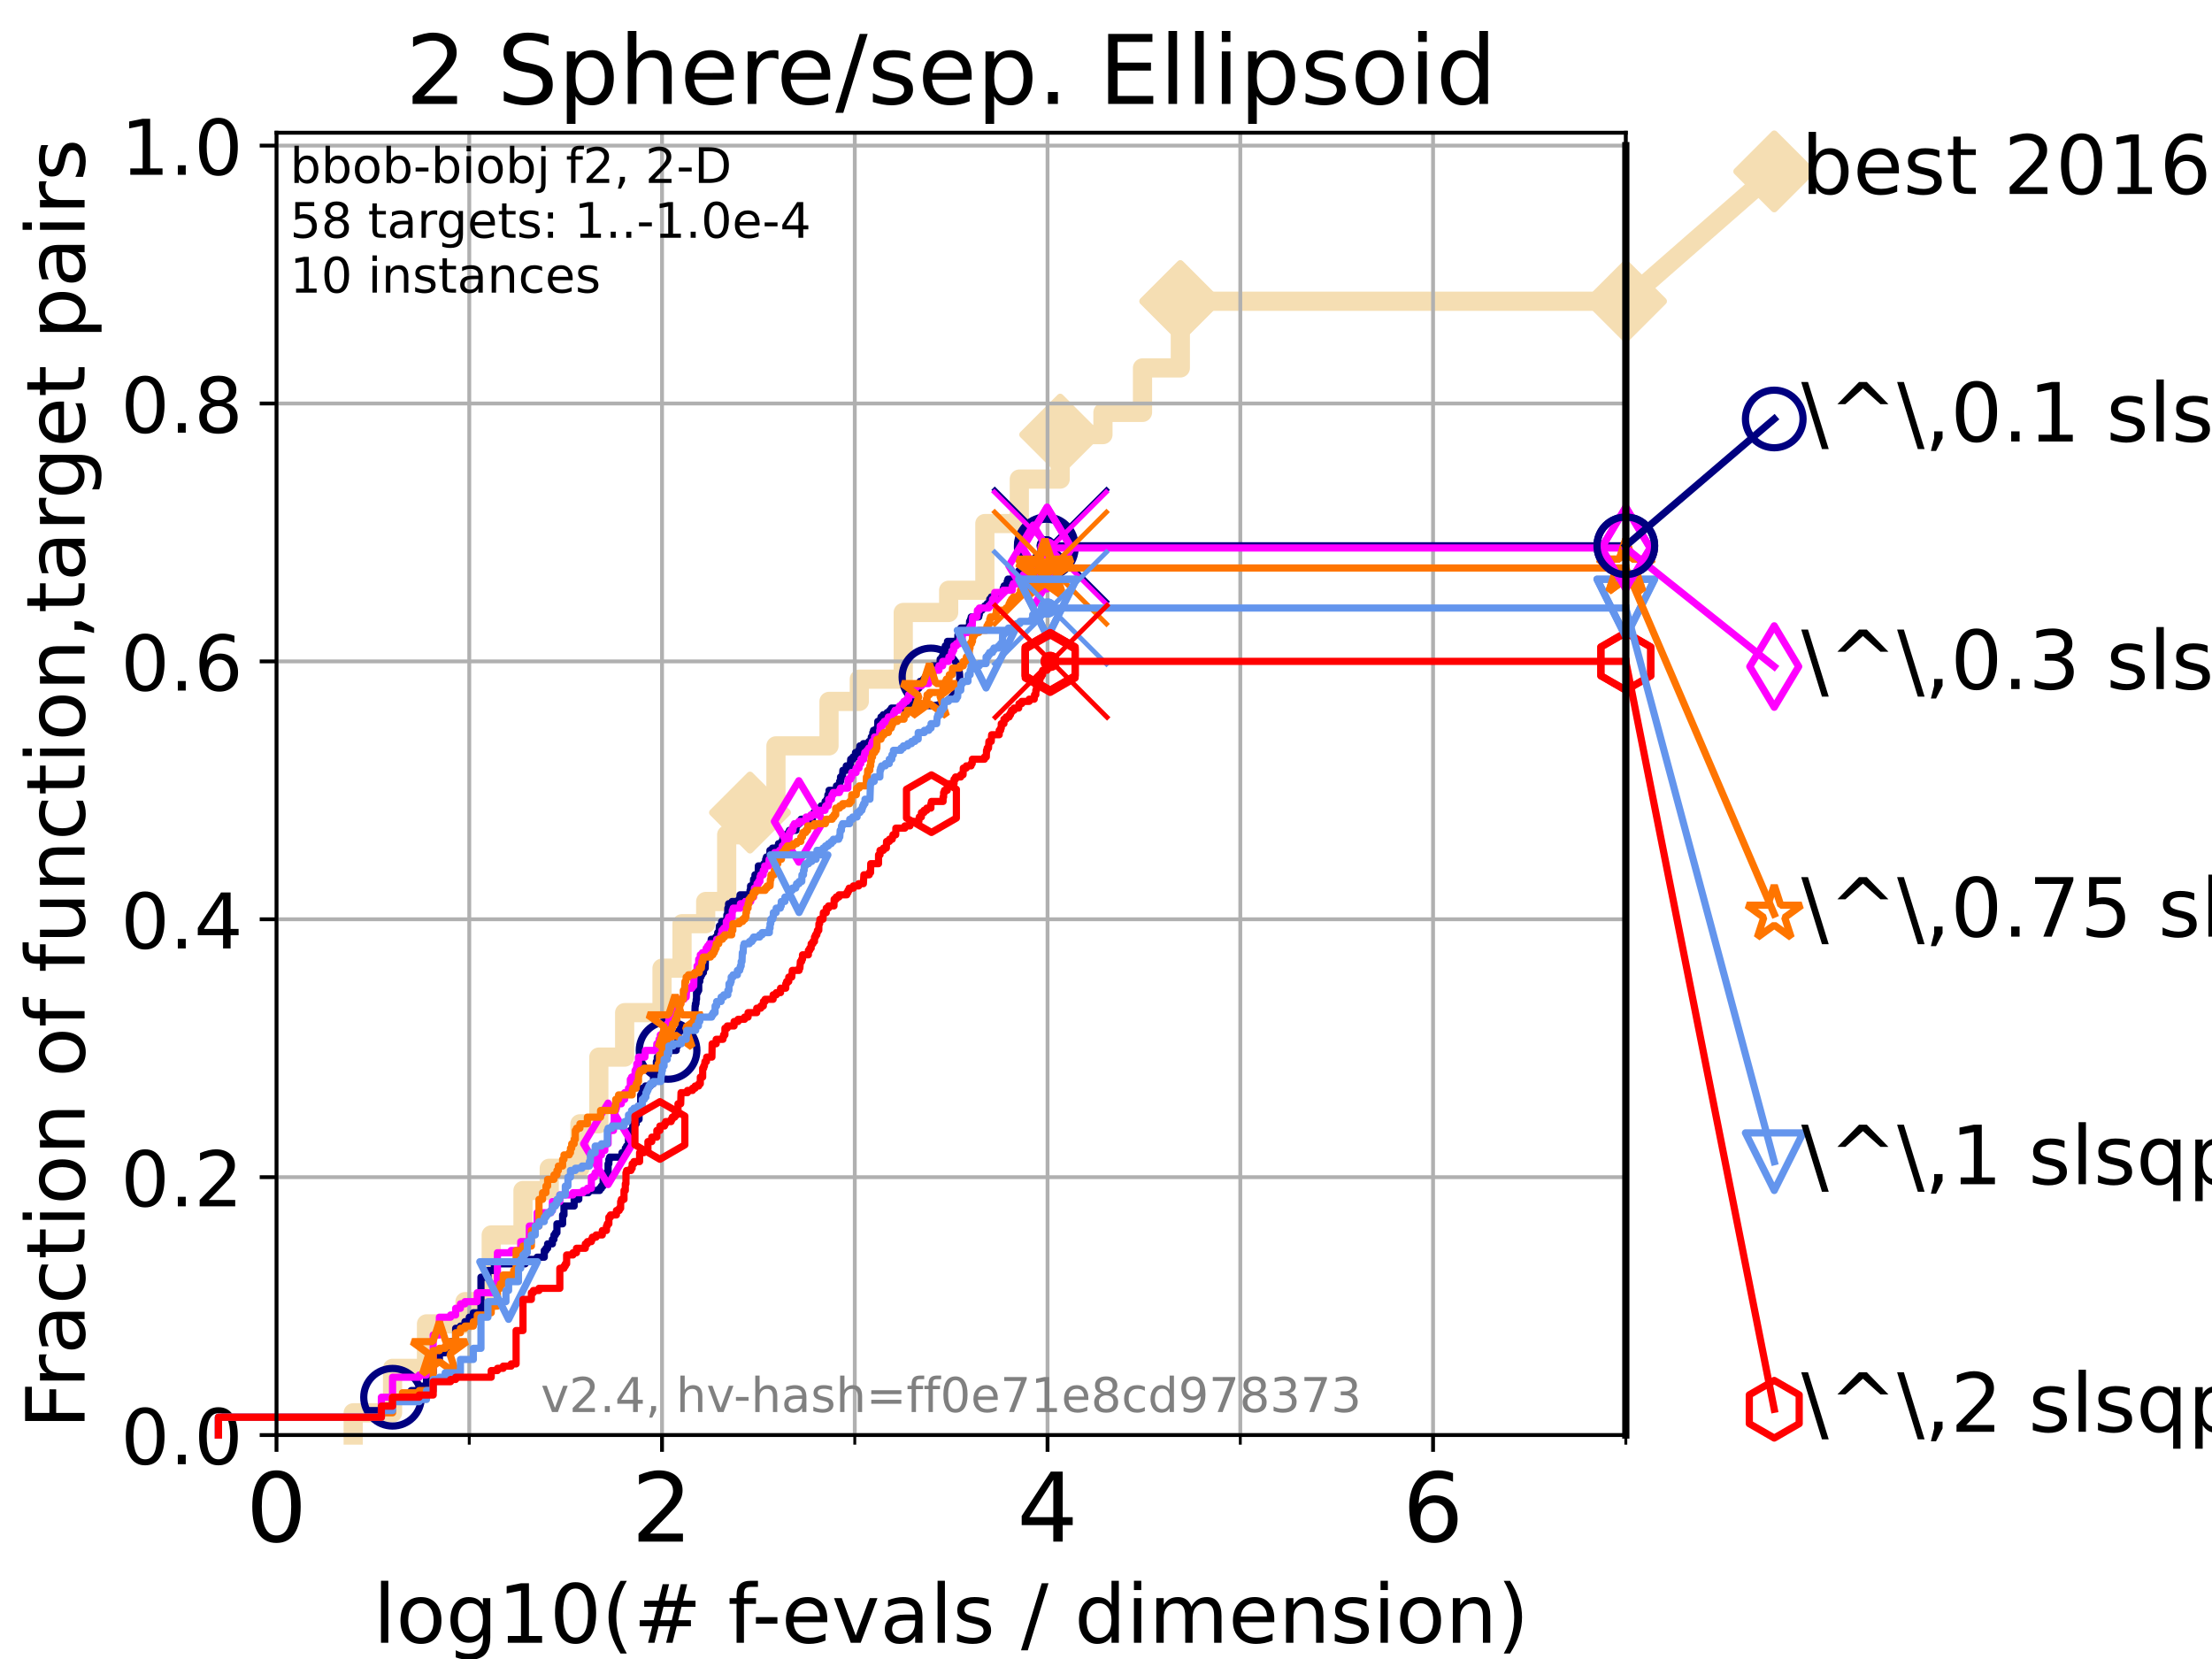 <?xml version="1.0" encoding="utf-8" standalone="no"?>
<!DOCTYPE svg PUBLIC "-//W3C//DTD SVG 1.1//EN"
  "http://www.w3.org/Graphics/SVG/1.1/DTD/svg11.dtd">
<!-- Created with matplotlib (https://matplotlib.org/) -->
<svg height="345.6pt" version="1.1" viewBox="0 0 460.8 345.6" width="460.8pt" xmlns="http://www.w3.org/2000/svg" xmlns:xlink="http://www.w3.org/1999/xlink">
 <defs>
  <style type="text/css">*{stroke-linecap:butt;stroke-linejoin:round;}</style>
 </defs>
 <g id="figure_1">
  <g id="patch_1">
   <path d="M 0 345.6 
L 460.8 345.6 
L 460.8 0 
L 0 0 
z
" style="fill:#ffffff;"/>
  </g>
  <g id="axes_1">
   <g id="patch_2">
    <path d="M 57.6 298.944 
L 338.688 298.944 
L 338.688 27.648 
L 57.6 27.648 
z
" style="fill:#ffffff;"/>
   </g>
   <g id="line2d_1">
    <path d="M 73.579 298.944 
L 73.579 294.313 
L 81.776 294.313 
L 81.776 285.05 
L 88.847 285.05 
L 88.847 275.788 
L 96.861 275.788 
L 96.861 271.157 
L 102.331 271.157 
L 102.331 257.263 
L 108.949 257.263 
L 108.949 248.001 
L 114.419 248.001 
L 114.419 243.37 
L 120.806 243.37 
L 120.806 234.107 
L 124.744 234.107 
L 124.744 220.214 
L 130.128 220.214 
L 130.128 210.951 
L 137.911 210.951 
L 137.911 201.689 
L 142.079 201.689 
L 142.079 192.426 
L 147.01 192.426 
L 147.01 187.795 
L 151.381 187.795 
L 151.381 173.901 
L 156.236 173.901 
L 156.236 169.27 
L 161.645 169.27 
L 161.645 155.377 
L 172.697 155.377 
L 172.697 146.114 
L 179.008 146.114 
L 179.008 141.483 
L 188.161 141.483 
L 188.161 127.589 
L 197.625 127.589 
L 197.625 122.958 
L 205.164 122.958 
L 205.164 109.065 
L 212.343 109.065 
L 212.343 99.802 
L 220.856 99.802 
L 220.856 90.54 
L 229.765 90.54 
L 229.765 85.909 
L 238.004 85.909 
L 238.004 76.646 
L 245.884 76.646 
L 245.884 62.753 
L 338.688 62.753 
" style="fill:none;stroke:#f5deb3;stroke-linecap:square;stroke-width:4;"/>
   </g>
   <g id="line2d_2">
    <defs>
     <path d="M 0 7.778 
L 7.778 0 
L 0 -7.778 
L -7.778 0 
z
" id="m03a44d0e7a" style="stroke:#f5deb3;stroke-linejoin:miter;stroke-width:1.5;"/>
    </defs>
    <g>
     <use style="fill:#f5deb3;stroke:#f5deb3;stroke-linejoin:miter;stroke-width:1.5;" x="156.236" xlink:href="#m03a44d0e7a" y="169.27"/>
     <use style="fill:#f5deb3;stroke:#f5deb3;stroke-linejoin:miter;stroke-width:1.5;" x="220.856" xlink:href="#m03a44d0e7a" y="90.54"/>
     <use style="fill:#f5deb3;stroke:#f5deb3;stroke-linejoin:miter;stroke-width:1.5;" x="245.884" xlink:href="#m03a44d0e7a" y="62.753"/>
     <use style="fill:#f5deb3;stroke:#f5deb3;stroke-linejoin:miter;stroke-width:1.5;" x="245.884" xlink:href="#m03a44d0e7a" y="62.753"/>
     <use style="fill:#f5deb3;stroke:#f5deb3;stroke-linejoin:miter;stroke-width:1.5;" x="338.688" xlink:href="#m03a44d0e7a" y="62.753"/>
    </g>
   </g>
   <g id="line2d_3">
    <path style="fill:none;stroke:#f5deb3;stroke-linecap:square;stroke-width:4;"/>
    <g/>
   </g>
   <g id="line2d_4">
    <path d="M 338.688 62.753 
L 369.608 35.706 
" style="fill:none;stroke:#f5deb3;stroke-linecap:square;stroke-width:4;"/>
    <g>
     <use style="fill:#f5deb3;stroke:#f5deb3;stroke-linejoin:miter;stroke-width:1.5;" x="338.688" xlink:href="#m03a44d0e7a" y="62.753"/>
     <use style="fill:#f5deb3;stroke:#f5deb3;stroke-linejoin:miter;stroke-width:1.5;" x="369.608" xlink:href="#m03a44d0e7a" y="35.706"/>
    </g>
   </g>
   <g id="matplotlib.axis_1">
    <g id="xtick_1">
     <g id="line2d_5">
      <path clip-path="url(#p8fed6fbb4c)" d="M 57.6 298.944 
L 57.6 27.648 
" style="fill:none;stroke:#b0b0b0;stroke-linecap:square;stroke-width:0.8;"/>
     </g>
     <g id="line2d_6">
      <defs>
       <path d="M 0 0 
L 0 3.5 
" id="m72954cd093" style="stroke:#000000;stroke-width:0.8;"/>
      </defs>
      <g>
       <use style="stroke:#000000;stroke-width:0.8;" x="57.6" xlink:href="#m72954cd093" y="298.944"/>
      </g>
     </g>
     <g id="text_1">
      <!-- 0 -->
      <g transform="translate(51.237 321.141)scale(0.2 -0.2)">
       <defs>
        <path d="M 31.781 66.406 
Q 24.172 66.406 20.328 58.906 
Q 16.5 51.422 16.5 36.375 
Q 16.5 21.391 20.328 13.891 
Q 24.172 6.391 31.781 6.391 
Q 39.453 6.391 43.281 13.891 
Q 47.125 21.391 47.125 36.375 
Q 47.125 51.422 43.281 58.906 
Q 39.453 66.406 31.781 66.406 
z
M 31.781 74.219 
Q 44.047 74.219 50.516 64.516 
Q 56.984 54.828 56.984 36.375 
Q 56.984 17.969 50.516 8.266 
Q 44.047 -1.422 31.781 -1.422 
Q 19.531 -1.422 13.062 8.266 
Q 6.594 17.969 6.594 36.375 
Q 6.594 54.828 13.062 64.516 
Q 19.531 74.219 31.781 74.219 
z
" id="DejaVuSans-48"/>
       </defs>
       <use xlink:href="#DejaVuSans-48"/>
      </g>
     </g>
    </g>
    <g id="xtick_2">
     <g id="line2d_7">
      <path clip-path="url(#p8fed6fbb4c)" d="M 137.911 298.944 
L 137.911 27.648 
" style="fill:none;stroke:#b0b0b0;stroke-linecap:square;stroke-width:0.8;"/>
     </g>
     <g id="line2d_8">
      <g>
       <use style="stroke:#000000;stroke-width:0.8;" x="137.911" xlink:href="#m72954cd093" y="298.944"/>
      </g>
     </g>
     <g id="text_2">
      <!-- 2 -->
      <g transform="translate(131.548 321.141)scale(0.2 -0.2)">
       <defs>
        <path d="M 19.188 8.297 
L 53.609 8.297 
L 53.609 0 
L 7.328 0 
L 7.328 8.297 
Q 12.938 14.109 22.625 23.891 
Q 32.328 33.688 34.812 36.531 
Q 39.547 41.844 41.422 45.531 
Q 43.312 49.219 43.312 52.781 
Q 43.312 58.594 39.234 62.25 
Q 35.156 65.922 28.609 65.922 
Q 23.969 65.922 18.812 64.312 
Q 13.672 62.703 7.812 59.422 
L 7.812 69.391 
Q 13.766 71.781 18.938 73 
Q 24.125 74.219 28.422 74.219 
Q 39.75 74.219 46.484 68.547 
Q 53.219 62.891 53.219 53.422 
Q 53.219 48.922 51.531 44.891 
Q 49.859 40.875 45.406 35.406 
Q 44.188 33.984 37.641 27.219 
Q 31.109 20.453 19.188 8.297 
z
" id="DejaVuSans-50"/>
       </defs>
       <use xlink:href="#DejaVuSans-50"/>
      </g>
     </g>
    </g>
    <g id="xtick_3">
     <g id="line2d_9">
      <path clip-path="url(#p8fed6fbb4c)" d="M 218.222 298.944 
L 218.222 27.648 
" style="fill:none;stroke:#b0b0b0;stroke-linecap:square;stroke-width:0.8;"/>
     </g>
     <g id="line2d_10">
      <g>
       <use style="stroke:#000000;stroke-width:0.8;" x="218.222" xlink:href="#m72954cd093" y="298.944"/>
      </g>
     </g>
     <g id="text_3">
      <!-- 4 -->
      <g transform="translate(211.859 321.141)scale(0.2 -0.2)">
       <defs>
        <path d="M 37.797 64.312 
L 12.891 25.391 
L 37.797 25.391 
z
M 35.203 72.906 
L 47.609 72.906 
L 47.609 25.391 
L 58.016 25.391 
L 58.016 17.188 
L 47.609 17.188 
L 47.609 0 
L 37.797 0 
L 37.797 17.188 
L 4.891 17.188 
L 4.891 26.703 
z
" id="DejaVuSans-52"/>
       </defs>
       <use xlink:href="#DejaVuSans-52"/>
      </g>
     </g>
    </g>
    <g id="xtick_4">
     <g id="line2d_11">
      <path clip-path="url(#p8fed6fbb4c)" d="M 298.533 298.944 
L 298.533 27.648 
" style="fill:none;stroke:#b0b0b0;stroke-linecap:square;stroke-width:0.8;"/>
     </g>
     <g id="line2d_12">
      <g>
       <use style="stroke:#000000;stroke-width:0.8;" x="298.533" xlink:href="#m72954cd093" y="298.944"/>
      </g>
     </g>
     <g id="text_4">
      <!-- 6 -->
      <g transform="translate(292.17 321.141)scale(0.2 -0.2)">
       <defs>
        <path d="M 33.016 40.375 
Q 26.375 40.375 22.484 35.828 
Q 18.609 31.297 18.609 23.391 
Q 18.609 15.531 22.484 10.953 
Q 26.375 6.391 33.016 6.391 
Q 39.656 6.391 43.531 10.953 
Q 47.406 15.531 47.406 23.391 
Q 47.406 31.297 43.531 35.828 
Q 39.656 40.375 33.016 40.375 
z
M 52.594 71.297 
L 52.594 62.312 
Q 48.875 64.062 45.094 64.984 
Q 41.312 65.922 37.594 65.922 
Q 27.828 65.922 22.672 59.328 
Q 17.531 52.734 16.797 39.406 
Q 19.672 43.656 24.016 45.922 
Q 28.375 48.188 33.594 48.188 
Q 44.578 48.188 50.953 41.516 
Q 57.328 34.859 57.328 23.391 
Q 57.328 12.156 50.688 5.359 
Q 44.047 -1.422 33.016 -1.422 
Q 20.359 -1.422 13.672 8.266 
Q 6.984 17.969 6.984 36.375 
Q 6.984 53.656 15.188 63.938 
Q 23.391 74.219 37.203 74.219 
Q 40.922 74.219 44.703 73.484 
Q 48.484 72.75 52.594 71.297 
z
" id="DejaVuSans-54"/>
       </defs>
       <use xlink:href="#DejaVuSans-54"/>
      </g>
     </g>
    </g>
    <g id="xtick_5">
     <g id="line2d_13">
      <path clip-path="url(#p8fed6fbb4c)" d="M 97.755 298.944 
L 97.755 27.648 
" style="fill:none;stroke:#b0b0b0;stroke-linecap:square;stroke-width:0.8;"/>
     </g>
     <g id="line2d_14">
      <defs>
       <path d="M 0 0 
L 0 2 
" id="mbcd456f2e0" style="stroke:#000000;stroke-width:0.6;"/>
      </defs>
      <g>
       <use style="stroke:#000000;stroke-width:0.6;" x="97.755" xlink:href="#mbcd456f2e0" y="298.944"/>
      </g>
     </g>
    </g>
    <g id="xtick_6">
     <g id="line2d_15">
      <path clip-path="url(#p8fed6fbb4c)" d="M 178.066 298.944 
L 178.066 27.648 
" style="fill:none;stroke:#b0b0b0;stroke-linecap:square;stroke-width:0.8;"/>
     </g>
     <g id="line2d_16">
      <g>
       <use style="stroke:#000000;stroke-width:0.6;" x="178.066" xlink:href="#mbcd456f2e0" y="298.944"/>
      </g>
     </g>
    </g>
    <g id="xtick_7">
     <g id="line2d_17">
      <path clip-path="url(#p8fed6fbb4c)" d="M 258.377 298.944 
L 258.377 27.648 
" style="fill:none;stroke:#b0b0b0;stroke-linecap:square;stroke-width:0.8;"/>
     </g>
     <g id="line2d_18">
      <g>
       <use style="stroke:#000000;stroke-width:0.6;" x="258.377" xlink:href="#mbcd456f2e0" y="298.944"/>
      </g>
     </g>
    </g>
    <g id="xtick_8">
     <g id="line2d_19">
      <path clip-path="url(#p8fed6fbb4c)" d="M 338.688 298.944 
L 338.688 27.648 
" style="fill:none;stroke:#b0b0b0;stroke-linecap:square;stroke-width:0.8;"/>
     </g>
     <g id="line2d_20">
      <g>
       <use style="stroke:#000000;stroke-width:0.6;" x="338.688" xlink:href="#mbcd456f2e0" y="298.944"/>
      </g>
     </g>
    </g>
    <g id="text_5">
     <!-- log10(# f-evals / dimension) -->
     <g transform="translate(77.764 342.218)scale(0.17 -0.17)">
      <defs>
       <path d="M 9.422 75.984 
L 18.406 75.984 
L 18.406 0 
L 9.422 0 
z
" id="DejaVuSans-108"/>
       <path d="M 30.609 48.391 
Q 23.391 48.391 19.188 42.75 
Q 14.984 37.109 14.984 27.297 
Q 14.984 17.484 19.156 11.844 
Q 23.344 6.203 30.609 6.203 
Q 37.797 6.203 41.984 11.859 
Q 46.188 17.531 46.188 27.297 
Q 46.188 37.016 41.984 42.703 
Q 37.797 48.391 30.609 48.391 
z
M 30.609 56 
Q 42.328 56 49.016 48.375 
Q 55.719 40.766 55.719 27.297 
Q 55.719 13.875 49.016 6.219 
Q 42.328 -1.422 30.609 -1.422 
Q 18.844 -1.422 12.172 6.219 
Q 5.516 13.875 5.516 27.297 
Q 5.516 40.766 12.172 48.375 
Q 18.844 56 30.609 56 
z
" id="DejaVuSans-111"/>
       <path d="M 45.406 27.984 
Q 45.406 37.75 41.375 43.109 
Q 37.359 48.484 30.078 48.484 
Q 22.859 48.484 18.828 43.109 
Q 14.797 37.75 14.797 27.984 
Q 14.797 18.266 18.828 12.891 
Q 22.859 7.516 30.078 7.516 
Q 37.359 7.516 41.375 12.891 
Q 45.406 18.266 45.406 27.984 
z
M 54.391 6.781 
Q 54.391 -7.172 48.188 -13.984 
Q 42 -20.797 29.203 -20.797 
Q 24.469 -20.797 20.266 -20.094 
Q 16.062 -19.391 12.109 -17.922 
L 12.109 -9.188 
Q 16.062 -11.328 19.922 -12.344 
Q 23.781 -13.375 27.781 -13.375 
Q 36.625 -13.375 41.016 -8.766 
Q 45.406 -4.156 45.406 5.172 
L 45.406 9.625 
Q 42.625 4.781 38.281 2.391 
Q 33.938 0 27.875 0 
Q 17.828 0 11.672 7.656 
Q 5.516 15.328 5.516 27.984 
Q 5.516 40.672 11.672 48.328 
Q 17.828 56 27.875 56 
Q 33.938 56 38.281 53.609 
Q 42.625 51.219 45.406 46.391 
L 45.406 54.688 
L 54.391 54.688 
z
" id="DejaVuSans-103"/>
       <path d="M 12.406 8.297 
L 28.516 8.297 
L 28.516 63.922 
L 10.984 60.406 
L 10.984 69.391 
L 28.422 72.906 
L 38.281 72.906 
L 38.281 8.297 
L 54.391 8.297 
L 54.391 0 
L 12.406 0 
z
" id="DejaVuSans-49"/>
       <path d="M 31 75.875 
Q 24.469 64.656 21.281 53.656 
Q 18.109 42.672 18.109 31.391 
Q 18.109 20.125 21.312 9.062 
Q 24.516 -2 31 -13.188 
L 23.188 -13.188 
Q 15.875 -1.703 12.234 9.375 
Q 8.594 20.453 8.594 31.391 
Q 8.594 42.281 12.203 53.312 
Q 15.828 64.359 23.188 75.875 
z
" id="DejaVuSans-40"/>
       <path d="M 51.125 44 
L 36.922 44 
L 32.812 27.688 
L 47.125 27.688 
z
M 43.797 71.781 
L 38.719 51.516 
L 52.984 51.516 
L 58.109 71.781 
L 65.922 71.781 
L 60.891 51.516 
L 76.125 51.516 
L 76.125 44 
L 58.984 44 
L 54.984 27.688 
L 70.516 27.688 
L 70.516 20.219 
L 53.078 20.219 
L 48 0 
L 40.188 0 
L 45.219 20.219 
L 30.906 20.219 
L 25.875 0 
L 18.016 0 
L 23.094 20.219 
L 7.719 20.219 
L 7.719 27.688 
L 24.906 27.688 
L 29 44 
L 13.281 44 
L 13.281 51.516 
L 30.906 51.516 
L 35.891 71.781 
z
" id="DejaVuSans-35"/>
       <path id="DejaVuSans-32"/>
       <path d="M 37.109 75.984 
L 37.109 68.5 
L 28.516 68.5 
Q 23.688 68.5 21.797 66.547 
Q 19.922 64.594 19.922 59.516 
L 19.922 54.688 
L 34.719 54.688 
L 34.719 47.703 
L 19.922 47.703 
L 19.922 0 
L 10.891 0 
L 10.891 47.703 
L 2.297 47.703 
L 2.297 54.688 
L 10.891 54.688 
L 10.891 58.5 
Q 10.891 67.625 15.141 71.797 
Q 19.391 75.984 28.609 75.984 
z
" id="DejaVuSans-102"/>
       <path d="M 4.891 31.391 
L 31.203 31.391 
L 31.203 23.391 
L 4.891 23.391 
z
" id="DejaVuSans-45"/>
       <path d="M 56.203 29.594 
L 56.203 25.203 
L 14.891 25.203 
Q 15.484 15.922 20.484 11.062 
Q 25.484 6.203 34.422 6.203 
Q 39.594 6.203 44.453 7.469 
Q 49.312 8.734 54.109 11.281 
L 54.109 2.781 
Q 49.266 0.734 44.188 -0.344 
Q 39.109 -1.422 33.891 -1.422 
Q 20.797 -1.422 13.156 6.188 
Q 5.516 13.812 5.516 26.812 
Q 5.516 40.234 12.766 48.109 
Q 20.016 56 32.328 56 
Q 43.359 56 49.781 48.891 
Q 56.203 41.797 56.203 29.594 
z
M 47.219 32.234 
Q 47.125 39.594 43.094 43.984 
Q 39.062 48.391 32.422 48.391 
Q 24.906 48.391 20.391 44.141 
Q 15.875 39.891 15.188 32.172 
z
" id="DejaVuSans-101"/>
       <path d="M 2.984 54.688 
L 12.5 54.688 
L 29.594 8.797 
L 46.688 54.688 
L 56.203 54.688 
L 35.688 0 
L 23.484 0 
z
" id="DejaVuSans-118"/>
       <path d="M 34.281 27.484 
Q 23.391 27.484 19.188 25 
Q 14.984 22.516 14.984 16.5 
Q 14.984 11.719 18.141 8.906 
Q 21.297 6.109 26.703 6.109 
Q 34.188 6.109 38.703 11.406 
Q 43.219 16.703 43.219 25.484 
L 43.219 27.484 
z
M 52.203 31.203 
L 52.203 0 
L 43.219 0 
L 43.219 8.297 
Q 40.141 3.328 35.547 0.953 
Q 30.953 -1.422 24.312 -1.422 
Q 15.922 -1.422 10.953 3.297 
Q 6 8.016 6 15.922 
Q 6 25.141 12.172 29.828 
Q 18.359 34.516 30.609 34.516 
L 43.219 34.516 
L 43.219 35.406 
Q 43.219 41.609 39.141 45 
Q 35.062 48.391 27.688 48.391 
Q 23 48.391 18.547 47.266 
Q 14.109 46.141 10.016 43.891 
L 10.016 52.203 
Q 14.938 54.109 19.578 55.047 
Q 24.219 56 28.609 56 
Q 40.484 56 46.344 49.844 
Q 52.203 43.703 52.203 31.203 
z
" id="DejaVuSans-97"/>
       <path d="M 44.281 53.078 
L 44.281 44.578 
Q 40.484 46.531 36.375 47.5 
Q 32.281 48.484 27.875 48.484 
Q 21.188 48.484 17.844 46.438 
Q 14.5 44.391 14.5 40.281 
Q 14.5 37.156 16.891 35.375 
Q 19.281 33.594 26.516 31.984 
L 29.594 31.297 
Q 39.156 29.25 43.188 25.516 
Q 47.219 21.781 47.219 15.094 
Q 47.219 7.469 41.188 3.016 
Q 35.156 -1.422 24.609 -1.422 
Q 20.219 -1.422 15.453 -0.562 
Q 10.688 0.297 5.422 2 
L 5.422 11.281 
Q 10.406 8.688 15.234 7.391 
Q 20.062 6.109 24.812 6.109 
Q 31.156 6.109 34.562 8.281 
Q 37.984 10.453 37.984 14.406 
Q 37.984 18.062 35.516 20.016 
Q 33.062 21.969 24.703 23.781 
L 21.578 24.516 
Q 13.234 26.266 9.516 29.906 
Q 5.812 33.547 5.812 39.891 
Q 5.812 47.609 11.281 51.797 
Q 16.75 56 26.812 56 
Q 31.781 56 36.172 55.266 
Q 40.578 54.547 44.281 53.078 
z
" id="DejaVuSans-115"/>
       <path d="M 25.391 72.906 
L 33.688 72.906 
L 8.297 -9.281 
L 0 -9.281 
z
" id="DejaVuSans-47"/>
       <path d="M 45.406 46.391 
L 45.406 75.984 
L 54.391 75.984 
L 54.391 0 
L 45.406 0 
L 45.406 8.203 
Q 42.578 3.328 38.25 0.953 
Q 33.938 -1.422 27.875 -1.422 
Q 17.969 -1.422 11.734 6.484 
Q 5.516 14.406 5.516 27.297 
Q 5.516 40.188 11.734 48.094 
Q 17.969 56 27.875 56 
Q 33.938 56 38.25 53.625 
Q 42.578 51.266 45.406 46.391 
z
M 14.797 27.297 
Q 14.797 17.391 18.875 11.75 
Q 22.953 6.109 30.078 6.109 
Q 37.203 6.109 41.297 11.75 
Q 45.406 17.391 45.406 27.297 
Q 45.406 37.203 41.297 42.844 
Q 37.203 48.484 30.078 48.484 
Q 22.953 48.484 18.875 42.844 
Q 14.797 37.203 14.797 27.297 
z
" id="DejaVuSans-100"/>
       <path d="M 9.422 54.688 
L 18.406 54.688 
L 18.406 0 
L 9.422 0 
z
M 9.422 75.984 
L 18.406 75.984 
L 18.406 64.594 
L 9.422 64.594 
z
" id="DejaVuSans-105"/>
       <path d="M 52 44.188 
Q 55.375 50.25 60.062 53.125 
Q 64.75 56 71.094 56 
Q 79.641 56 84.281 50.016 
Q 88.922 44.047 88.922 33.016 
L 88.922 0 
L 79.891 0 
L 79.891 32.719 
Q 79.891 40.578 77.094 44.375 
Q 74.312 48.188 68.609 48.188 
Q 61.625 48.188 57.562 43.547 
Q 53.516 38.922 53.516 30.906 
L 53.516 0 
L 44.484 0 
L 44.484 32.719 
Q 44.484 40.625 41.703 44.406 
Q 38.922 48.188 33.109 48.188 
Q 26.219 48.188 22.156 43.531 
Q 18.109 38.875 18.109 30.906 
L 18.109 0 
L 9.078 0 
L 9.078 54.688 
L 18.109 54.688 
L 18.109 46.188 
Q 21.188 51.219 25.484 53.609 
Q 29.781 56 35.688 56 
Q 41.656 56 45.828 52.969 
Q 50 49.953 52 44.188 
z
" id="DejaVuSans-109"/>
       <path d="M 54.891 33.016 
L 54.891 0 
L 45.906 0 
L 45.906 32.719 
Q 45.906 40.484 42.875 44.328 
Q 39.844 48.188 33.797 48.188 
Q 26.516 48.188 22.312 43.547 
Q 18.109 38.922 18.109 30.906 
L 18.109 0 
L 9.078 0 
L 9.078 54.688 
L 18.109 54.688 
L 18.109 46.188 
Q 21.344 51.125 25.703 53.562 
Q 30.078 56 35.797 56 
Q 45.219 56 50.047 50.172 
Q 54.891 44.344 54.891 33.016 
z
" id="DejaVuSans-110"/>
       <path d="M 8.016 75.875 
L 15.828 75.875 
Q 23.141 64.359 26.781 53.312 
Q 30.422 42.281 30.422 31.391 
Q 30.422 20.453 26.781 9.375 
Q 23.141 -1.703 15.828 -13.188 
L 8.016 -13.188 
Q 14.5 -2 17.703 9.062 
Q 20.906 20.125 20.906 31.391 
Q 20.906 42.672 17.703 53.656 
Q 14.5 64.656 8.016 75.875 
z
" id="DejaVuSans-41"/>
      </defs>
      <use xlink:href="#DejaVuSans-108"/>
      <use x="27.783" xlink:href="#DejaVuSans-111"/>
      <use x="88.965" xlink:href="#DejaVuSans-103"/>
      <use x="152.441" xlink:href="#DejaVuSans-49"/>
      <use x="216.064" xlink:href="#DejaVuSans-48"/>
      <use x="279.688" xlink:href="#DejaVuSans-40"/>
      <use x="318.701" xlink:href="#DejaVuSans-35"/>
      <use x="402.49" xlink:href="#DejaVuSans-32"/>
      <use x="434.277" xlink:href="#DejaVuSans-102"/>
      <use x="463.982" xlink:href="#DejaVuSans-45"/>
      <use x="500.066" xlink:href="#DejaVuSans-101"/>
      <use x="561.59" xlink:href="#DejaVuSans-118"/>
      <use x="620.77" xlink:href="#DejaVuSans-97"/>
      <use x="682.049" xlink:href="#DejaVuSans-108"/>
      <use x="709.832" xlink:href="#DejaVuSans-115"/>
      <use x="761.932" xlink:href="#DejaVuSans-32"/>
      <use x="793.719" xlink:href="#DejaVuSans-47"/>
      <use x="827.41" xlink:href="#DejaVuSans-32"/>
      <use x="859.197" xlink:href="#DejaVuSans-100"/>
      <use x="922.674" xlink:href="#DejaVuSans-105"/>
      <use x="950.457" xlink:href="#DejaVuSans-109"/>
      <use x="1047.869" xlink:href="#DejaVuSans-101"/>
      <use x="1109.393" xlink:href="#DejaVuSans-110"/>
      <use x="1172.771" xlink:href="#DejaVuSans-115"/>
      <use x="1224.871" xlink:href="#DejaVuSans-105"/>
      <use x="1252.654" xlink:href="#DejaVuSans-111"/>
      <use x="1313.836" xlink:href="#DejaVuSans-110"/>
      <use x="1377.215" xlink:href="#DejaVuSans-41"/>
     </g>
    </g>
   </g>
   <g id="matplotlib.axis_2">
    <g id="ytick_1">
     <g id="line2d_21">
      <path clip-path="url(#p8fed6fbb4c)" d="M 57.6 298.944 
L 338.688 298.944 
" style="fill:none;stroke:#b0b0b0;stroke-linecap:square;stroke-width:0.8;"/>
     </g>
     <g id="line2d_22">
      <defs>
       <path d="M 0 0 
L -3.5 0 
" id="me5f6eb084b" style="stroke:#000000;stroke-width:0.8;"/>
      </defs>
      <g>
       <use style="stroke:#000000;stroke-width:0.8;" x="57.6" xlink:href="#me5f6eb084b" y="298.944"/>
      </g>
     </g>
     <g id="text_6">
      <!-- 0.0 -->
      <g transform="translate(25.155 305.023)scale(0.16 -0.16)">
       <defs>
        <path d="M 10.688 12.406 
L 21 12.406 
L 21 0 
L 10.688 0 
z
" id="DejaVuSans-46"/>
       </defs>
       <use xlink:href="#DejaVuSans-48"/>
       <use x="63.623" xlink:href="#DejaVuSans-46"/>
       <use x="95.41" xlink:href="#DejaVuSans-48"/>
      </g>
     </g>
    </g>
    <g id="ytick_2">
     <g id="line2d_23">
      <path clip-path="url(#p8fed6fbb4c)" d="M 57.6 245.222 
L 338.688 245.222 
" style="fill:none;stroke:#b0b0b0;stroke-linecap:square;stroke-width:0.8;"/>
     </g>
     <g id="line2d_24">
      <g>
       <use style="stroke:#000000;stroke-width:0.8;" x="57.6" xlink:href="#me5f6eb084b" y="245.222"/>
      </g>
     </g>
     <g id="text_7">
      <!-- 0.2 -->
      <g transform="translate(25.155 251.301)scale(0.16 -0.16)">
       <use xlink:href="#DejaVuSans-48"/>
       <use x="63.623" xlink:href="#DejaVuSans-46"/>
       <use x="95.41" xlink:href="#DejaVuSans-50"/>
      </g>
     </g>
    </g>
    <g id="ytick_3">
     <g id="line2d_25">
      <path clip-path="url(#p8fed6fbb4c)" d="M 57.6 191.5 
L 338.688 191.5 
" style="fill:none;stroke:#b0b0b0;stroke-linecap:square;stroke-width:0.8;"/>
     </g>
     <g id="line2d_26">
      <g>
       <use style="stroke:#000000;stroke-width:0.8;" x="57.6" xlink:href="#me5f6eb084b" y="191.5"/>
      </g>
     </g>
     <g id="text_8">
      <!-- 0.4 -->
      <g transform="translate(25.155 197.579)scale(0.16 -0.16)">
       <use xlink:href="#DejaVuSans-48"/>
       <use x="63.623" xlink:href="#DejaVuSans-46"/>
       <use x="95.41" xlink:href="#DejaVuSans-52"/>
      </g>
     </g>
    </g>
    <g id="ytick_4">
     <g id="line2d_27">
      <path clip-path="url(#p8fed6fbb4c)" d="M 57.6 137.778 
L 338.688 137.778 
" style="fill:none;stroke:#b0b0b0;stroke-linecap:square;stroke-width:0.8;"/>
     </g>
     <g id="line2d_28">
      <g>
       <use style="stroke:#000000;stroke-width:0.8;" x="57.6" xlink:href="#me5f6eb084b" y="137.778"/>
      </g>
     </g>
     <g id="text_9">
      <!-- 0.6 -->
      <g transform="translate(25.155 143.857)scale(0.16 -0.16)">
       <use xlink:href="#DejaVuSans-48"/>
       <use x="63.623" xlink:href="#DejaVuSans-46"/>
       <use x="95.41" xlink:href="#DejaVuSans-54"/>
      </g>
     </g>
    </g>
    <g id="ytick_5">
     <g id="line2d_29">
      <path clip-path="url(#p8fed6fbb4c)" d="M 57.6 84.056 
L 338.688 84.056 
" style="fill:none;stroke:#b0b0b0;stroke-linecap:square;stroke-width:0.8;"/>
     </g>
     <g id="line2d_30">
      <g>
       <use style="stroke:#000000;stroke-width:0.8;" x="57.6" xlink:href="#me5f6eb084b" y="84.056"/>
      </g>
     </g>
     <g id="text_10">
      <!-- 0.8 -->
      <g transform="translate(25.155 90.135)scale(0.16 -0.16)">
       <defs>
        <path d="M 31.781 34.625 
Q 24.75 34.625 20.719 30.859 
Q 16.703 27.094 16.703 20.516 
Q 16.703 13.922 20.719 10.156 
Q 24.75 6.391 31.781 6.391 
Q 38.812 6.391 42.859 10.172 
Q 46.922 13.969 46.922 20.516 
Q 46.922 27.094 42.891 30.859 
Q 38.875 34.625 31.781 34.625 
z
M 21.922 38.812 
Q 15.578 40.375 12.031 44.719 
Q 8.5 49.078 8.5 55.328 
Q 8.5 64.062 14.719 69.141 
Q 20.953 74.219 31.781 74.219 
Q 42.672 74.219 48.875 69.141 
Q 55.078 64.062 55.078 55.328 
Q 55.078 49.078 51.531 44.719 
Q 48 40.375 41.703 38.812 
Q 48.828 37.156 52.797 32.312 
Q 56.781 27.484 56.781 20.516 
Q 56.781 9.906 50.312 4.234 
Q 43.844 -1.422 31.781 -1.422 
Q 19.734 -1.422 13.25 4.234 
Q 6.781 9.906 6.781 20.516 
Q 6.781 27.484 10.781 32.312 
Q 14.797 37.156 21.922 38.812 
z
M 18.312 54.391 
Q 18.312 48.734 21.844 45.562 
Q 25.391 42.391 31.781 42.391 
Q 38.141 42.391 41.719 45.562 
Q 45.312 48.734 45.312 54.391 
Q 45.312 60.062 41.719 63.234 
Q 38.141 66.406 31.781 66.406 
Q 25.391 66.406 21.844 63.234 
Q 18.312 60.062 18.312 54.391 
z
" id="DejaVuSans-56"/>
       </defs>
       <use xlink:href="#DejaVuSans-48"/>
       <use x="63.623" xlink:href="#DejaVuSans-46"/>
       <use x="95.41" xlink:href="#DejaVuSans-56"/>
      </g>
     </g>
    </g>
    <g id="ytick_6">
     <g id="line2d_31">
      <path clip-path="url(#p8fed6fbb4c)" d="M 57.6 30.334 
L 338.688 30.334 
" style="fill:none;stroke:#b0b0b0;stroke-linecap:square;stroke-width:0.8;"/>
     </g>
     <g id="line2d_32">
      <g>
       <use style="stroke:#000000;stroke-width:0.8;" x="57.6" xlink:href="#me5f6eb084b" y="30.334"/>
      </g>
     </g>
     <g id="text_11">
      <!-- 1.0 -->
      <g transform="translate(25.155 36.413)scale(0.16 -0.16)">
       <use xlink:href="#DejaVuSans-49"/>
       <use x="63.623" xlink:href="#DejaVuSans-46"/>
       <use x="95.41" xlink:href="#DejaVuSans-48"/>
      </g>
     </g>
    </g>
    <g id="text_12">
     <!-- Fraction of function,target pairs -->
     <g transform="translate(17.62 297.681)rotate(-90)scale(0.17 -0.17)">
      <defs>
       <path d="M 9.812 72.906 
L 51.703 72.906 
L 51.703 64.594 
L 19.672 64.594 
L 19.672 43.109 
L 48.578 43.109 
L 48.578 34.812 
L 19.672 34.812 
L 19.672 0 
L 9.812 0 
z
" id="DejaVuSans-70"/>
       <path d="M 41.109 46.297 
Q 39.594 47.172 37.812 47.578 
Q 36.031 48 33.891 48 
Q 26.266 48 22.188 43.047 
Q 18.109 38.094 18.109 28.812 
L 18.109 0 
L 9.078 0 
L 9.078 54.688 
L 18.109 54.688 
L 18.109 46.188 
Q 20.953 51.172 25.484 53.578 
Q 30.031 56 36.531 56 
Q 37.453 56 38.578 55.875 
Q 39.703 55.766 41.062 55.516 
z
" id="DejaVuSans-114"/>
       <path d="M 48.781 52.594 
L 48.781 44.188 
Q 44.969 46.297 41.141 47.344 
Q 37.312 48.391 33.406 48.391 
Q 24.656 48.391 19.812 42.844 
Q 14.984 37.312 14.984 27.297 
Q 14.984 17.281 19.812 11.734 
Q 24.656 6.203 33.406 6.203 
Q 37.312 6.203 41.141 7.25 
Q 44.969 8.297 48.781 10.406 
L 48.781 2.094 
Q 45.016 0.344 40.984 -0.531 
Q 36.969 -1.422 32.422 -1.422 
Q 20.062 -1.422 12.781 6.344 
Q 5.516 14.109 5.516 27.297 
Q 5.516 40.672 12.859 48.328 
Q 20.219 56 33.016 56 
Q 37.156 56 41.109 55.141 
Q 45.062 54.297 48.781 52.594 
z
" id="DejaVuSans-99"/>
       <path d="M 18.312 70.219 
L 18.312 54.688 
L 36.812 54.688 
L 36.812 47.703 
L 18.312 47.703 
L 18.312 18.016 
Q 18.312 11.328 20.141 9.422 
Q 21.969 7.516 27.594 7.516 
L 36.812 7.516 
L 36.812 0 
L 27.594 0 
Q 17.188 0 13.234 3.875 
Q 9.281 7.766 9.281 18.016 
L 9.281 47.703 
L 2.688 47.703 
L 2.688 54.688 
L 9.281 54.688 
L 9.281 70.219 
z
" id="DejaVuSans-116"/>
       <path d="M 8.5 21.578 
L 8.5 54.688 
L 17.484 54.688 
L 17.484 21.922 
Q 17.484 14.156 20.5 10.266 
Q 23.531 6.391 29.594 6.391 
Q 36.859 6.391 41.078 11.031 
Q 45.312 15.672 45.312 23.688 
L 45.312 54.688 
L 54.297 54.688 
L 54.297 0 
L 45.312 0 
L 45.312 8.406 
Q 42.047 3.422 37.719 1 
Q 33.406 -1.422 27.688 -1.422 
Q 18.266 -1.422 13.375 4.438 
Q 8.5 10.297 8.5 21.578 
z
M 31.109 56 
z
" id="DejaVuSans-117"/>
       <path d="M 11.719 12.406 
L 22.016 12.406 
L 22.016 4 
L 14.016 -11.625 
L 7.719 -11.625 
L 11.719 4 
z
" id="DejaVuSans-44"/>
       <path d="M 18.109 8.203 
L 18.109 -20.797 
L 9.078 -20.797 
L 9.078 54.688 
L 18.109 54.688 
L 18.109 46.391 
Q 20.953 51.266 25.266 53.625 
Q 29.594 56 35.594 56 
Q 45.562 56 51.781 48.094 
Q 58.016 40.188 58.016 27.297 
Q 58.016 14.406 51.781 6.484 
Q 45.562 -1.422 35.594 -1.422 
Q 29.594 -1.422 25.266 0.953 
Q 20.953 3.328 18.109 8.203 
z
M 48.688 27.297 
Q 48.688 37.203 44.609 42.844 
Q 40.531 48.484 33.406 48.484 
Q 26.266 48.484 22.188 42.844 
Q 18.109 37.203 18.109 27.297 
Q 18.109 17.391 22.188 11.75 
Q 26.266 6.109 33.406 6.109 
Q 40.531 6.109 44.609 11.75 
Q 48.688 17.391 48.688 27.297 
z
" id="DejaVuSans-112"/>
      </defs>
      <use xlink:href="#DejaVuSans-70"/>
      <use x="50.27" xlink:href="#DejaVuSans-114"/>
      <use x="91.383" xlink:href="#DejaVuSans-97"/>
      <use x="152.662" xlink:href="#DejaVuSans-99"/>
      <use x="207.643" xlink:href="#DejaVuSans-116"/>
      <use x="246.852" xlink:href="#DejaVuSans-105"/>
      <use x="274.635" xlink:href="#DejaVuSans-111"/>
      <use x="335.816" xlink:href="#DejaVuSans-110"/>
      <use x="399.195" xlink:href="#DejaVuSans-32"/>
      <use x="430.982" xlink:href="#DejaVuSans-111"/>
      <use x="492.164" xlink:href="#DejaVuSans-102"/>
      <use x="527.369" xlink:href="#DejaVuSans-32"/>
      <use x="559.156" xlink:href="#DejaVuSans-102"/>
      <use x="594.361" xlink:href="#DejaVuSans-117"/>
      <use x="657.74" xlink:href="#DejaVuSans-110"/>
      <use x="721.119" xlink:href="#DejaVuSans-99"/>
      <use x="776.1" xlink:href="#DejaVuSans-116"/>
      <use x="815.309" xlink:href="#DejaVuSans-105"/>
      <use x="843.092" xlink:href="#DejaVuSans-111"/>
      <use x="904.273" xlink:href="#DejaVuSans-110"/>
      <use x="967.652" xlink:href="#DejaVuSans-44"/>
      <use x="999.439" xlink:href="#DejaVuSans-116"/>
      <use x="1038.648" xlink:href="#DejaVuSans-97"/>
      <use x="1099.928" xlink:href="#DejaVuSans-114"/>
      <use x="1139.291" xlink:href="#DejaVuSans-103"/>
      <use x="1202.768" xlink:href="#DejaVuSans-101"/>
      <use x="1264.291" xlink:href="#DejaVuSans-116"/>
      <use x="1303.5" xlink:href="#DejaVuSans-32"/>
      <use x="1335.287" xlink:href="#DejaVuSans-112"/>
      <use x="1398.764" xlink:href="#DejaVuSans-97"/>
      <use x="1460.043" xlink:href="#DejaVuSans-105"/>
      <use x="1487.826" xlink:href="#DejaVuSans-114"/>
      <use x="1528.939" xlink:href="#DejaVuSans-115"/>
     </g>
    </g>
   </g>
   <g id="line2d_33">
    <defs>
     <path d="M 0 1.5 
C 0.398 1.5 0.779 1.342 1.061 1.061 
C 1.342 0.779 1.5 0.398 1.5 0 
C 1.5 -0.398 1.342 -0.779 1.061 -1.061 
C 0.779 -1.342 0.398 -1.5 0 -1.5 
C -0.398 -1.5 -0.779 -1.342 -1.061 -1.061 
C -1.342 -0.779 -1.5 -0.398 -1.5 0 
C -1.5 0.398 -1.342 0.779 -1.061 1.061 
C -0.779 1.342 -0.398 1.5 0 1.5 
z
" id="m31a0864c1e" style="stroke:#f5deb3;"/>
    </defs>
    <g>
     <use style="fill:#f5deb3;stroke:#f5deb3;" x="245.884" xlink:href="#m31a0864c1e" y="62.753"/>
     <use style="fill:#f5deb3;stroke:#f5deb3;" x="245.884" xlink:href="#m31a0864c1e" y="62.753"/>
    </g>
   </g>
   <g id="line2d_34">
    <defs>
     <path d="M 0 1.5 
C 0.398 1.5 0.779 1.342 1.061 1.061 
C 1.342 0.779 1.5 0.398 1.5 0 
C 1.5 -0.398 1.342 -0.779 1.061 -1.061 
C 0.779 -1.342 0.398 -1.5 0 -1.5 
C -0.398 -1.5 -0.779 -1.342 -1.061 -1.061 
C -1.342 -0.779 -1.5 -0.398 -1.5 0 
C -1.5 0.398 -1.342 0.779 -1.061 1.061 
C -0.779 1.342 -0.398 1.5 0 1.5 
z
" id="mce481ce127" style="stroke:#000080;"/>
    </defs>
    <g>
     <use style="fill:#000080;stroke:#000080;" x="217.956" xlink:href="#mce481ce127" y="113.696"/>
     <use style="fill:#000080;stroke:#000080;" x="217.956" xlink:href="#mce481ce127" y="113.696"/>
    </g>
   </g>
   <g id="line2d_35">
    <path d="M 45.512 298.944 
L 45.512 295.239 
L 76.759 295.239 
L 76.759 293.85 
L 79.447 293.85 
L 79.447 292.923 
L 81.776 292.923 
L 81.776 291.071 
L 85.667 291.071 
L 85.667 289.682 
L 87.33 289.682 
L 87.33 288.755 
L 88.847 288.755 
L 88.847 285.977 
L 90.243 285.977 
L 90.243 283.661 
L 91.535 283.661 
L 91.535 281.809 
L 92.738 281.809 
L 92.738 281.345 
L 93.864 281.345 
L 93.864 279.493 
L 94.921 279.493 
L 94.921 276.714 
L 95.918 276.714 
L 95.918 276.251 
L 96.861 276.251 
L 96.861 275.325 
L 97.755 275.325 
L 97.755 274.399 
L 98.606 274.399 
L 98.606 273.472 
L 100.193 273.472 
L 100.193 266.062 
L 101.647 266.062 
L 101.647 264.673 
L 102.989 264.673 
L 102.989 263.284 
L 109.402 263.284 
L 109.402 262.357 
L 111.897 262.357 
L 111.897 261.894 
L 113.383 261.894 
L 113.383 260.505 
L 113.735 260.505 
L 113.735 260.042 
L 114.08 260.042 
L 114.08 259.116 
L 115.077 259.116 
L 115.077 258.189 
L 115.397 258.189 
L 115.397 257.263 
L 115.711 257.263 
L 115.711 256.8 
L 116.02 256.8 
L 116.02 254.948 
L 117.203 254.948 
L 117.203 253.095 
L 117.486 253.095 
L 117.486 251.243 
L 119.603 251.243 
L 119.603 249.853 
L 120.572 249.853 
L 120.572 248.464 
L 122.573 248.464 
L 122.573 248.001 
L 124.928 248.001 
L 124.928 247.538 
L 125.292 247.538 
L 125.292 247.075 
L 125.648 247.075 
L 125.648 245.685 
L 125.996 245.685 
L 125.996 244.759 
L 126.338 244.759 
L 126.338 244.296 
L 126.674 244.296 
L 126.674 242.443 
L 126.839 242.443 
L 126.839 241.517 
L 127.003 241.517 
L 127.003 241.054 
L 129.574 241.054 
L 129.574 240.128 
L 130.264 240.128 
L 130.264 239.201 
L 130.532 239.201 
L 130.532 238.738 
L 130.927 238.738 
L 130.927 236.423 
L 131.313 236.423 
L 131.313 235.496 
L 131.815 235.496 
L 131.815 234.57 
L 131.938 234.57 
L 131.938 234.107 
L 132.542 234.107 
L 132.542 233.181 
L 133.125 233.181 
L 133.125 231.328 
L 133.239 231.328 
L 133.239 230.402 
L 133.466 230.402 
L 133.466 228.087 
L 133.689 228.087 
L 133.8 226.697 
L 134.45 226.697 
L 134.45 226.234 
L 135.482 226.234 
L 135.482 225.771 
L 136.073 225.771 
L 136.17 224.382 
L 136.266 224.382 
L 136.266 223.918 
L 136.739 223.918 
L 136.739 221.14 
L 136.924 221.14 
L 136.924 220.214 
L 137.29 220.214 
L 137.29 219.75 
L 139.172 219.75 
L 139.172 218.824 
L 140.871 218.824 
L 140.871 217.898 
L 141.163 217.898 
L 141.235 215.119 
L 141.45 215.119 
L 141.45 214.656 
L 143.716 214.656 
L 143.716 214.193 
L 144.27 214.193 
L 144.27 213.73 
L 144.391 213.73 
L 144.391 212.804 
L 144.63 212.804 
L 144.63 211.414 
L 144.748 211.414 
L 144.807 209.562 
L 144.865 209.562 
L 144.865 209.099 
L 144.982 209.099 
L 145.04 208.172 
L 145.098 208.172 
L 145.098 206.783 
L 145.327 206.783 
L 145.327 206.32 
L 145.554 206.32 
L 145.554 204.467 
L 145.777 204.467 
L 145.777 203.541 
L 145.998 203.541 
L 145.998 203.078 
L 146.216 203.078 
L 146.216 202.615 
L 146.538 202.615 
L 146.538 201.689 
L 146.906 201.689 
L 146.958 199.373 
L 147.47 199.373 
L 147.47 198.447 
L 147.67 198.447 
L 147.67 197.984 
L 147.967 197.984 
L 147.967 197.057 
L 148.113 197.057 
L 148.161 195.668 
L 149.104 195.668 
L 149.104 195.205 
L 149.513 195.205 
L 149.513 194.279 
L 149.779 194.279 
L 149.868 192.889 
L 150.301 192.889 
L 150.344 191.963 
L 151.381 191.963 
L 151.422 190.574 
L 151.582 190.574 
L 151.621 189.184 
L 151.779 189.184 
L 151.779 188.258 
L 152.512 188.258 
L 152.512 187.795 
L 153.925 187.795 
L 153.925 187.332 
L 154.098 187.332 
L 154.167 186.406 
L 156.236 186.406 
L 156.236 185.479 
L 156.358 185.479 
L 156.358 184.553 
L 156.953 184.553 
L 156.982 183.164 
L 157.272 183.164 
L 157.272 182.238 
L 157.948 182.238 
L 157.976 180.385 
L 159.124 180.385 
L 159.124 179.922 
L 159.457 179.922 
L 159.507 178.996 
L 159.658 178.996 
L 159.658 178.533 
L 160.37 178.533 
L 160.394 177.143 
L 160.915 177.143 
L 160.915 176.68 
L 162.043 176.68 
L 162.043 176.217 
L 162.174 176.217 
L 162.174 175.754 
L 162.854 175.754 
L 162.854 175.291 
L 163.103 175.291 
L 163.103 174.365 
L 163.267 174.365 
L 163.267 173.901 
L 164.218 173.901 
L 164.218 173.438 
L 164.448 173.438 
L 164.448 172.975 
L 165.821 172.975 
L 165.821 172.049 
L 166.065 172.049 
L 166.065 171.586 
L 166.545 171.586 
L 166.545 171.123 
L 166.879 171.123 
L 166.879 170.66 
L 169.245 170.66 
L 169.245 169.733 
L 169.532 169.733 
L 169.532 169.27 
L 170.846 169.27 
L 170.938 168.344 
L 171.069 168.344 
L 171.069 167.881 
L 171.871 167.881 
L 171.883 166.955 
L 172.252 166.955 
L 172.252 166.492 
L 172.422 166.492 
L 172.47 165.565 
L 172.697 165.565 
L 172.709 164.639 
L 174.251 164.639 
L 174.251 163.713 
L 174.901 163.713 
L 174.901 162.787 
L 175.098 162.787 
L 175.098 161.86 
L 175.487 161.86 
L 175.587 160.471 
L 176.297 160.471 
L 176.297 159.545 
L 177.126 159.545 
L 177.218 158.155 
L 177.687 158.155 
L 177.687 157.692 
L 178.197 157.692 
L 178.214 156.766 
L 178.859 156.766 
L 178.859 156.303 
L 179.033 156.303 
L 179.124 155.377 
L 179.863 155.377 
L 179.863 154.914 
L 181.019 154.914 
L 181.019 154.45 
L 181.505 154.45 
L 181.505 153.524 
L 181.818 153.524 
L 181.818 152.598 
L 181.972 152.598 
L 181.972 152.135 
L 182.648 152.135 
L 182.648 151.672 
L 182.855 151.672 
L 182.862 150.282 
L 183.409 150.282 
L 183.409 149.819 
L 183.531 149.819 
L 183.531 149.356 
L 183.984 149.356 
L 183.984 148.893 
L 184.809 148.893 
L 184.809 148.43 
L 185.363 148.43 
L 185.363 147.967 
L 185.709 147.967 
L 185.709 147.504 
L 188.225 147.504 
L 188.225 147.04 
L 189.191 147.04 
L 189.191 146.577 
L 189.569 146.577 
L 189.61 145.188 
L 189.69 145.188 
L 189.69 144.725 
L 190.045 144.725 
L 190.071 143.799 
L 191.051 143.799 
L 191.051 143.336 
L 191.456 143.336 
L 191.456 142.872 
L 191.669 142.872 
L 191.669 141.946 
L 192.366 141.946 
L 192.366 141.483 
L 192.72 141.483 
L 192.72 141.02 
L 193.934 141.02 
L 193.934 140.094 
L 194.136 140.094 
L 194.136 139.167 
L 194.261 139.167 
L 194.261 138.704 
L 195.828 138.704 
L 195.853 137.315 
L 196.208 137.315 
L 196.208 136.852 
L 196.431 136.852 
L 196.431 136.389 
L 196.553 136.389 
L 196.553 135.462 
L 196.769 135.462 
L 196.769 134.999 
L 196.929 134.999 
L 196.929 134.536 
L 197.376 134.536 
L 197.376 133.61 
L 199.495 133.61 
L 199.559 132.221 
L 199.988 132.221 
L 199.988 131.757 
L 200.163 131.757 
L 200.163 130.831 
L 201.852 130.831 
L 201.852 130.368 
L 201.983 130.368 
L 201.983 129.442 
L 202.185 129.442 
L 202.185 128.979 
L 202.323 128.979 
L 202.323 128.516 
L 203.893 128.516 
L 203.893 128.053 
L 204.009 128.053 
L 204.009 127.126 
L 204.548 127.126 
L 204.548 126.663 
L 205.151 126.663 
L 205.151 126.2 
L 205.651 126.2 
L 205.651 125.737 
L 206.184 125.737 
L 206.184 124.811 
L 206.515 124.811 
L 206.515 124.348 
L 207.296 124.348 
L 207.296 123.884 
L 208.487 123.884 
L 208.487 123.421 
L 208.997 123.421 
L 208.997 122.495 
L 209.183 122.495 
L 209.183 122.032 
L 209.81 122.032 
L 209.81 121.106 
L 209.971 121.106 
L 209.971 120.643 
L 211.867 120.643 
L 211.962 119.716 
L 211.993 119.716 
L 211.993 119.253 
L 212.304 119.253 
L 212.304 118.79 
L 212.636 118.79 
L 212.636 118.327 
L 213.019 118.327 
L 213.019 117.864 
L 214.04 117.864 
L 214.04 117.401 
L 215.714 117.401 
L 215.766 116.011 
L 216.733 116.011 
L 216.733 115.085 
L 217.649 115.085 
L 217.664 114.159 
L 217.956 114.159 
L 217.956 113.696 
L 338.688 113.696 
L 338.688 113.696 
" style="fill:none;stroke:#000080;stroke-linecap:square;stroke-width:1.5;"/>
   </g>
   <g id="line2d_36">
    <defs>
     <path d="M 0 6 
C 1.591 6 3.117 5.368 4.243 4.243 
C 5.368 3.117 6 1.591 6 0 
C 6 -1.591 5.368 -3.117 4.243 -4.243 
C 3.117 -5.368 1.591 -6 0 -6 
C -1.591 -6 -3.117 -5.368 -4.243 -4.243 
C -5.368 -3.117 -6 -1.591 -6 0 
C -6 1.591 -5.368 3.117 -4.243 4.243 
C -3.117 5.368 -1.591 6 0 6 
z
" id="ma3e4be100b" style="stroke:#000080;stroke-width:1.5;"/>
    </defs>
    <g>
     <use style="fill-opacity:0;stroke:#000080;stroke-width:1.5;" x="81.776" xlink:href="#ma3e4be100b" y="291.071"/>
     <use style="fill-opacity:0;stroke:#000080;stroke-width:1.5;" x="139.172" xlink:href="#ma3e4be100b" y="218.824"/>
     <use style="fill-opacity:0;stroke:#000080;stroke-width:1.5;" x="193.934" xlink:href="#ma3e4be100b" y="141.02"/>
     <use style="fill-opacity:0;stroke:#000080;stroke-width:1.5;" x="217.956" xlink:href="#ma3e4be100b" y="114.159"/>
     <use style="fill-opacity:0;stroke:#000080;stroke-width:1.5;" x="217.956" xlink:href="#ma3e4be100b" y="113.696"/>
     <use style="fill-opacity:0;stroke:#000080;stroke-width:1.5;" x="338.688" xlink:href="#ma3e4be100b" y="113.696"/>
    </g>
   </g>
   <g id="line2d_37">
    <path style="fill:none;stroke:#000080;stroke-linecap:square;stroke-width:1.5;"/>
    <g/>
   </g>
   <g id="line2d_38">
    <path clip-path="url(#p8fed6fbb4c)" d="M 218.87 113.696 
" style="fill:none;stroke:#000080;stroke-linecap:square;stroke-width:1.5;"/>
    <defs>
     <path d="M -12 12 
L 12 -12 
M -12 -12 
L 12 12 
" id="m4099b3a8d5" style="stroke:#000080;"/>
    </defs>
    <g clip-path="url(#p8fed6fbb4c)">
     <use style="fill:#000080;stroke:#000080;" x="218.87" xlink:href="#m4099b3a8d5" y="113.696"/>
    </g>
   </g>
   <g id="line2d_39">
    <defs>
     <path d="M 0 1.5 
C 0.398 1.5 0.779 1.342 1.061 1.061 
C 1.342 0.779 1.5 0.398 1.5 0 
C 1.5 -0.398 1.342 -0.779 1.061 -1.061 
C 0.779 -1.342 0.398 -1.5 0 -1.5 
C -0.398 -1.5 -0.779 -1.342 -1.061 -1.061 
C -1.342 -0.779 -1.5 -0.398 -1.5 0 
C -1.5 0.398 -1.342 0.779 -1.061 1.061 
C -0.779 1.342 -0.398 1.5 0 1.5 
z
" id="m7e0983081d" style="stroke:#ff00ff;"/>
    </defs>
    <g>
     <use style="fill:#ff00ff;stroke:#ff00ff;" x="218.132" xlink:href="#m7e0983081d" y="114.159"/>
     <use style="fill:#ff00ff;stroke:#ff00ff;" x="218.132" xlink:href="#m7e0983081d" y="114.159"/>
    </g>
   </g>
   <g id="line2d_40">
    <path d="M 45.512 298.944 
L 45.512 295.239 
L 79.447 295.239 
L 79.447 291.071 
L 81.776 291.071 
L 81.776 286.903 
L 87.33 286.903 
L 87.33 286.44 
L 88.847 286.44 
L 88.847 285.05 
L 90.243 285.05 
L 90.243 278.104 
L 91.535 278.104 
L 91.535 274.399 
L 93.864 274.399 
L 93.864 273.935 
L 94.921 273.935 
L 94.921 272.546 
L 95.918 272.546 
L 95.918 271.62 
L 96.861 271.62 
L 96.861 271.157 
L 99.418 271.157 
L 99.418 269.304 
L 102.989 269.304 
L 102.989 267.452 
L 103.623 267.452 
L 103.623 260.968 
L 106.489 260.968 
L 106.489 260.505 
L 108.484 260.505 
L 108.484 258.653 
L 110.274 258.653 
L 110.274 255.411 
L 111.897 255.411 
L 111.897 252.632 
L 114.751 252.632 
L 114.751 252.169 
L 115.077 252.169 
L 115.077 250.316 
L 116.621 250.316 
L 116.621 248.927 
L 119.352 248.927 
L 119.352 248.464 
L 121.49 248.464 
L 121.49 248.001 
L 122.362 248.001 
L 122.362 247.538 
L 123.193 247.538 
L 123.193 245.222 
L 123.791 245.222 
L 123.791 244.759 
L 123.985 244.759 
L 123.985 244.296 
L 124.557 244.296 
L 124.557 242.906 
L 124.744 242.906 
L 124.744 240.591 
L 125.292 240.591 
L 125.292 239.665 
L 125.996 239.665 
L 125.996 238.275 
L 126.674 238.275 
L 126.674 235.496 
L 127.799 235.496 
L 127.799 234.107 
L 127.954 234.107 
L 127.954 231.792 
L 128.108 231.792 
L 128.108 231.328 
L 128.26 231.328 
L 128.26 230.865 
L 128.411 230.865 
L 128.411 229.939 
L 129.433 229.939 
L 129.433 229.013 
L 130.128 229.013 
L 130.128 227.623 
L 130.927 227.623 
L 130.927 226.697 
L 131.313 226.697 
L 131.313 224.845 
L 131.566 224.845 
L 131.566 224.382 
L 132.182 224.382 
L 132.182 223.918 
L 132.303 223.918 
L 132.303 222.992 
L 132.542 222.992 
L 132.542 222.529 
L 132.66 222.529 
L 132.66 221.603 
L 133.01 221.603 
L 133.01 220.214 
L 134.343 220.214 
L 134.45 218.824 
L 136.739 218.824 
L 136.832 217.435 
L 137.29 217.435 
L 137.29 216.509 
L 137.559 216.509 
L 137.559 215.582 
L 138.595 215.582 
L 138.595 215.119 
L 138.762 215.119 
L 138.762 214.193 
L 138.927 214.193 
L 139.009 213.267 
L 139.334 213.267 
L 139.334 212.34 
L 139.731 212.34 
L 139.731 211.414 
L 140.272 211.414 
L 140.272 210.951 
L 140.723 210.951 
L 140.723 210.488 
L 141.235 210.488 
L 141.235 209.562 
L 141.521 209.562 
L 141.521 208.635 
L 141.662 208.635 
L 141.662 208.172 
L 142.486 208.172 
L 142.486 207.709 
L 142.95 207.709 
L 143.015 206.32 
L 143.144 206.32 
L 143.144 205.857 
L 144.148 205.857 
L 144.148 205.394 
L 144.511 205.394 
L 144.57 203.078 
L 144.748 203.078 
L 144.748 202.615 
L 145.098 202.615 
L 145.098 202.152 
L 145.213 202.152 
L 145.213 201.226 
L 145.554 201.226 
L 145.554 199.836 
L 145.888 199.836 
L 145.888 198.91 
L 146.324 198.91 
L 146.324 198.447 
L 147.113 198.447 
L 147.113 197.521 
L 147.419 197.521 
L 147.419 197.057 
L 147.77 197.057 
L 147.77 196.594 
L 149.287 196.594 
L 149.287 195.668 
L 150.172 195.668 
L 150.172 194.742 
L 150.387 194.742 
L 150.387 193.816 
L 150.766 193.816 
L 150.766 193.353 
L 151.301 193.353 
L 151.301 191.963 
L 151.621 191.963 
L 151.621 191.5 
L 151.779 191.5 
L 151.779 191.037 
L 152.512 191.037 
L 152.55 189.648 
L 152.737 189.648 
L 152.737 189.184 
L 154.236 189.184 
L 154.236 188.258 
L 155.265 188.258 
L 155.265 187.795 
L 156.388 187.795 
L 156.388 187.332 
L 156.509 187.332 
L 156.509 186.869 
L 156.982 186.869 
L 156.982 185.943 
L 157.157 185.943 
L 157.157 185.016 
L 157.698 185.016 
L 157.698 184.09 
L 158.004 184.09 
L 158.004 183.627 
L 158.304 183.627 
L 158.304 182.701 
L 158.466 182.701 
L 158.466 182.238 
L 158.994 182.238 
L 158.994 181.311 
L 159.304 181.311 
L 159.304 180.385 
L 160.128 180.385 
L 160.225 178.996 
L 161.008 178.996 
L 161.008 178.533 
L 161.192 178.533 
L 161.192 178.07 
L 161.375 178.07 
L 161.375 177.606 
L 162.389 177.606 
L 162.389 177.143 
L 162.958 177.143 
L 162.958 176.217 
L 163.449 176.217 
L 163.469 175.291 
L 163.63 175.291 
L 163.63 174.828 
L 164.353 174.828 
L 164.448 173.438 
L 164.731 173.438 
L 164.731 172.975 
L 165.194 172.975 
L 165.194 172.049 
L 165.483 172.049 
L 165.483 171.586 
L 166.409 171.586 
L 166.409 171.123 
L 167.877 171.123 
L 167.939 170.196 
L 168.924 170.196 
L 168.924 169.733 
L 169.953 169.733 
L 169.953 169.27 
L 170.701 169.27 
L 170.701 168.807 
L 171.871 168.807 
L 171.871 168.344 
L 171.995 168.344 
L 171.995 167.881 
L 172.518 167.881 
L 172.518 167.418 
L 172.638 167.418 
L 172.638 166.492 
L 173.211 166.492 
L 173.303 165.565 
L 173.565 165.565 
L 173.565 165.102 
L 174.859 165.102 
L 174.859 164.639 
L 175.088 164.639 
L 175.088 164.176 
L 176.622 164.176 
L 176.659 162.323 
L 177.181 162.323 
L 177.181 161.86 
L 177.427 161.86 
L 177.427 160.934 
L 178.343 160.934 
L 178.343 160.008 
L 178.95 160.008 
L 178.95 159.082 
L 179.336 159.082 
L 179.336 158.155 
L 179.972 158.155 
L 180.05 157.229 
L 180.144 157.229 
L 180.144 156.766 
L 180.609 156.766 
L 180.609 156.303 
L 180.96 156.303 
L 180.96 155.84 
L 181.556 155.84 
L 181.556 154.914 
L 181.733 154.914 
L 181.733 154.45 
L 182.18 154.45 
L 182.18 153.524 
L 183.242 153.524 
L 183.268 152.135 
L 183.358 152.135 
L 183.358 151.209 
L 183.822 151.209 
L 183.822 150.745 
L 184.206 150.745 
L 184.206 150.282 
L 184.862 150.282 
L 184.862 149.819 
L 185.067 149.819 
L 185.067 149.356 
L 185.999 149.356 
L 185.999 148.893 
L 186.181 148.893 
L 186.181 148.43 
L 186.442 148.43 
L 186.442 147.967 
L 187.222 147.967 
L 187.222 147.504 
L 187.402 147.504 
L 187.402 147.04 
L 187.925 147.04 
L 187.925 146.577 
L 188.302 146.577 
L 188.302 146.114 
L 188.889 146.114 
L 188.889 145.651 
L 189.287 145.651 
L 189.287 144.725 
L 190.457 144.725 
L 190.555 143.336 
L 190.821 143.336 
L 190.821 142.872 
L 191.986 142.872 
L 191.986 142.409 
L 193.464 142.409 
L 193.464 141.946 
L 193.725 141.946 
L 193.725 141.483 
L 193.878 141.483 
L 193.878 141.02 
L 194.202 141.02 
L 194.202 140.557 
L 194.35 140.557 
L 194.35 139.631 
L 195.597 139.631 
L 195.597 138.704 
L 196.367 138.704 
L 196.367 137.778 
L 197.593 137.778 
L 197.67 136.852 
L 198.214 136.852 
L 198.214 135.926 
L 198.449 135.926 
L 198.449 135.462 
L 198.675 135.462 
L 198.675 134.536 
L 199.238 134.536 
L 199.238 134.073 
L 199.948 134.073 
L 199.956 133.147 
L 200.451 133.147 
L 200.451 132.221 
L 200.566 132.221 
L 200.566 131.757 
L 201.95 131.757 
L 201.95 130.831 
L 202.203 130.831 
L 202.203 130.368 
L 202.53 130.368 
L 202.618 128.516 
L 203.522 128.516 
L 203.615 127.126 
L 204.013 127.126 
L 204.013 126.663 
L 205.958 126.663 
L 205.958 126.2 
L 206.423 126.2 
L 206.423 125.737 
L 206.727 125.737 
L 206.761 124.811 
L 207.212 124.811 
L 207.224 123.421 
L 208.974 123.421 
L 208.974 122.958 
L 210.872 122.958 
L 210.872 122.032 
L 211.076 122.032 
L 211.076 121.569 
L 212.481 121.569 
L 212.481 121.106 
L 212.803 121.106 
L 212.803 120.643 
L 212.991 120.643 
L 212.991 120.179 
L 213.178 120.179 
L 213.178 119.716 
L 215.188 119.716 
L 215.248 117.864 
L 215.603 117.864 
L 215.603 117.401 
L 215.821 117.401 
L 215.821 116.475 
L 216.788 116.475 
L 216.788 115.548 
L 217.791 115.548 
L 217.791 115.085 
L 218.132 115.085 
L 218.132 114.159 
L 338.688 114.159 
L 338.688 114.159 
" style="fill:none;stroke:#ff00ff;stroke-linecap:square;stroke-width:1.5;"/>
   </g>
   <g id="line2d_41">
    <defs>
     <path d="M 0 8.485 
L 5.091 0 
L 0 -8.485 
L -5.091 0 
z
" id="m3877d28425" style="stroke:#ff00ff;stroke-linejoin:miter;stroke-width:1.5;"/>
    </defs>
    <g>
     <use style="fill-opacity:0;stroke:#ff00ff;stroke-linejoin:miter;stroke-width:1.5;" x="126.674" xlink:href="#m3877d28425" y="238.275"/>
     <use style="fill-opacity:0;stroke:#ff00ff;stroke-linejoin:miter;stroke-width:1.5;" x="166.409" xlink:href="#m3877d28425" y="171.123"/>
     <use style="fill-opacity:0;stroke:#ff00ff;stroke-linejoin:miter;stroke-width:1.5;" x="215.248" xlink:href="#m3877d28425" y="117.864"/>
     <use style="fill-opacity:0;stroke:#ff00ff;stroke-linejoin:miter;stroke-width:1.5;" x="218.132" xlink:href="#m3877d28425" y="114.159"/>
     <use style="fill-opacity:0;stroke:#ff00ff;stroke-linejoin:miter;stroke-width:1.5;" x="218.132" xlink:href="#m3877d28425" y="114.159"/>
     <use style="fill-opacity:0;stroke:#ff00ff;stroke-linejoin:miter;stroke-width:1.5;" x="338.688" xlink:href="#m3877d28425" y="114.159"/>
    </g>
   </g>
   <g id="line2d_42">
    <path style="fill:none;stroke:#ff00ff;stroke-linecap:square;stroke-width:1.5;"/>
    <g/>
   </g>
   <g id="line2d_43">
    <path clip-path="url(#p8fed6fbb4c)" d="M 218.799 114.159 
" style="fill:none;stroke:#ff00ff;stroke-linecap:square;stroke-width:1.5;"/>
    <defs>
     <path d="M -12 12 
L 12 -12 
M -12 -12 
L 12 12 
" id="mb3ec51b66b" style="stroke:#ff00ff;"/>
    </defs>
    <g clip-path="url(#p8fed6fbb4c)">
     <use style="fill:#ff00ff;stroke:#ff00ff;" x="218.799" xlink:href="#mb3ec51b66b" y="114.159"/>
    </g>
   </g>
   <g id="line2d_44">
    <defs>
     <path d="M 0 1.5 
C 0.398 1.5 0.779 1.342 1.061 1.061 
C 1.342 0.779 1.5 0.398 1.5 0 
C 1.5 -0.398 1.342 -0.779 1.061 -1.061 
C 0.779 -1.342 0.398 -1.5 0 -1.5 
C -0.398 -1.5 -0.779 -1.342 -1.061 -1.061 
C -1.342 -0.779 -1.5 -0.398 -1.5 0 
C -1.5 0.398 -1.342 0.779 -1.061 1.061 
C -0.779 1.342 -0.398 1.5 0 1.5 
z
" id="m89cb5e2b32" style="stroke:#ff7500;"/>
    </defs>
    <g>
     <use style="fill:#ff7500;stroke:#ff7500;" x="217.665" xlink:href="#m89cb5e2b32" y="118.327"/>
     <use style="fill:#ff7500;stroke:#ff7500;" x="217.665" xlink:href="#m89cb5e2b32" y="118.327"/>
    </g>
   </g>
   <g id="line2d_45">
    <path d="M 45.512 298.944 
L 45.512 295.239 
L 79.447 295.239 
L 79.447 294.313 
L 81.776 294.313 
L 81.776 291.071 
L 83.83 291.071 
L 83.83 290.145 
L 87.33 290.145 
L 87.33 289.682 
L 90.243 289.682 
L 90.243 281.345 
L 91.535 281.345 
L 91.535 280.882 
L 92.738 280.882 
L 92.738 280.419 
L 94.921 280.419 
L 94.921 277.64 
L 95.918 277.64 
L 95.918 276.714 
L 96.861 276.714 
L 96.861 276.251 
L 98.606 276.251 
L 98.606 275.325 
L 99.418 275.325 
L 99.418 273.935 
L 101.647 273.935 
L 101.647 273.472 
L 102.331 273.472 
L 102.331 272.083 
L 103.623 272.083 
L 103.623 268.378 
L 104.235 268.378 
L 104.235 267.452 
L 104.826 267.452 
L 104.826 265.599 
L 107.009 265.599 
L 107.009 264.673 
L 107.515 264.673 
L 107.515 260.505 
L 108.949 260.505 
L 108.949 259.579 
L 110.694 259.579 
L 110.694 256.337 
L 111.506 256.337 
L 111.506 255.411 
L 112.281 255.411 
L 112.281 249.853 
L 113.023 249.853 
L 113.023 248.464 
L 113.735 248.464 
L 113.735 247.075 
L 114.08 247.075 
L 114.08 245.685 
L 115.397 245.685 
L 115.397 244.759 
L 116.02 244.759 
L 116.02 243.833 
L 116.323 243.833 
L 116.323 242.906 
L 117.203 242.906 
L 117.203 241.517 
L 117.486 241.517 
L 117.486 240.591 
L 118.577 240.591 
L 118.577 240.128 
L 118.839 240.128 
L 118.839 239.201 
L 119.097 239.201 
L 119.097 238.275 
L 119.603 238.275 
L 119.603 237.349 
L 119.85 237.349 
L 119.85 235.496 
L 120.094 235.496 
L 120.094 235.033 
L 120.806 235.033 
L 120.806 234.107 
L 122.362 234.107 
L 122.362 232.718 
L 125.111 232.718 
L 125.111 231.328 
L 128.108 231.328 
L 128.108 230.402 
L 128.26 230.402 
L 128.26 229.013 
L 128.856 229.013 
L 128.856 228.087 
L 131.691 228.087 
L 131.691 227.16 
L 131.815 227.16 
L 131.815 226.697 
L 132.542 226.697 
L 132.542 225.771 
L 132.777 225.771 
L 132.777 225.308 
L 133.01 225.308 
L 133.01 223.918 
L 133.125 223.918 
L 133.125 223.455 
L 133.353 223.455 
L 133.353 222.992 
L 134.128 222.992 
L 134.128 222.529 
L 137.108 222.529 
L 137.108 221.603 
L 137.38 221.603 
L 137.38 219.75 
L 137.911 219.75 
L 137.998 218.361 
L 138.256 218.361 
L 138.256 217.435 
L 138.595 217.435 
L 138.595 216.045 
L 138.927 216.045 
L 138.927 215.119 
L 139.172 215.119 
L 139.172 214.656 
L 139.809 214.656 
L 139.809 214.193 
L 140.119 214.193 
L 140.119 213.267 
L 140.649 213.267 
L 140.649 212.34 
L 141.018 212.34 
L 141.018 211.414 
L 141.163 211.414 
L 141.163 210.951 
L 141.45 210.951 
L 141.521 209.562 
L 141.662 209.562 
L 141.662 209.099 
L 141.872 209.099 
L 141.872 208.172 
L 142.352 208.172 
L 142.352 206.32 
L 142.62 206.32 
L 142.686 204.467 
L 142.884 204.467 
L 142.95 203.541 
L 143.401 203.541 
L 143.401 203.078 
L 144.689 203.078 
L 144.689 202.615 
L 145.666 202.615 
L 145.666 201.689 
L 146.107 201.689 
L 146.216 200.299 
L 146.431 200.299 
L 146.485 199.373 
L 148.015 199.373 
L 148.015 198.91 
L 148.497 198.91 
L 148.497 198.447 
L 148.78 198.447 
L 148.78 197.984 
L 148.966 197.984 
L 148.966 197.521 
L 149.196 197.521 
L 149.196 196.594 
L 149.735 196.594 
L 149.735 195.668 
L 150.514 195.668 
L 150.514 195.205 
L 150.933 195.205 
L 150.933 194.742 
L 152.436 194.742 
L 152.436 193.816 
L 152.662 193.816 
L 152.662 192.426 
L 153.995 192.426 
L 153.995 191.963 
L 154.708 191.963 
L 154.708 191.5 
L 155.168 191.5 
L 155.168 191.037 
L 155.393 191.037 
L 155.393 190.111 
L 155.521 190.111 
L 155.521 189.184 
L 155.836 189.184 
L 155.836 188.258 
L 156.022 188.258 
L 156.022 187.332 
L 156.358 187.332 
L 156.358 186.869 
L 156.895 186.869 
L 156.895 185.943 
L 157.387 185.943 
L 157.387 185.479 
L 159.406 185.479 
L 159.406 185.016 
L 159.808 185.016 
L 159.808 184.553 
L 160.418 184.553 
L 160.49 183.164 
L 160.609 183.164 
L 160.609 182.238 
L 161.284 182.238 
L 161.284 181.311 
L 161.556 181.311 
L 161.556 180.385 
L 161.735 180.385 
L 161.735 179.922 
L 162.043 179.922 
L 162.043 178.996 
L 162.792 178.996 
L 162.792 178.07 
L 162.938 178.07 
L 162.938 177.606 
L 163.389 177.606 
L 163.389 177.143 
L 163.65 177.143 
L 163.65 176.68 
L 164.024 176.68 
L 164.024 176.217 
L 165.23 176.217 
L 165.23 175.754 
L 165.996 175.754 
L 165.996 175.291 
L 166.829 175.291 
L 166.829 174.365 
L 167.175 174.365 
L 167.24 173.438 
L 167.845 173.438 
L 167.845 172.975 
L 168.248 172.975 
L 168.263 172.049 
L 169.645 172.049 
L 169.645 171.586 
L 171.946 171.586 
L 171.946 171.123 
L 172.13 171.123 
L 172.13 170.66 
L 173.372 170.66 
L 173.372 170.196 
L 173.733 170.196 
L 173.733 169.733 
L 174.098 169.733 
L 174.098 168.344 
L 174.911 168.344 
L 174.911 167.881 
L 175.537 167.881 
L 175.537 167.418 
L 176.996 167.418 
L 176.996 166.955 
L 177.373 166.955 
L 177.427 165.565 
L 178.377 165.565 
L 178.463 164.176 
L 178.992 164.176 
L 178.992 163.713 
L 180.45 163.713 
L 180.488 161.86 
L 180.7 161.86 
L 180.752 160.471 
L 181.202 160.471 
L 181.202 159.545 
L 181.383 159.545 
L 181.383 158.618 
L 181.513 158.618 
L 181.513 157.692 
L 181.768 157.692 
L 181.768 156.766 
L 182.228 156.766 
L 182.228 156.303 
L 182.527 156.303 
L 182.527 155.84 
L 182.669 155.84 
L 182.702 153.987 
L 183.531 153.987 
L 183.531 153.524 
L 183.74 153.524 
L 183.74 153.061 
L 184.175 153.061 
L 184.175 152.598 
L 185.073 152.598 
L 185.073 152.135 
L 185.19 152.135 
L 185.19 151.672 
L 185.658 151.672 
L 185.658 151.209 
L 185.832 151.209 
L 185.832 150.745 
L 186.066 150.745 
L 186.066 150.282 
L 186.936 150.282 
L 186.936 149.819 
L 188.331 149.819 
L 188.37 148.893 
L 188.865 148.893 
L 188.865 148.43 
L 188.996 148.43 
L 188.996 147.967 
L 190.636 147.967 
L 190.636 147.504 
L 190.901 147.504 
L 190.901 147.04 
L 191.334 147.04 
L 191.334 146.577 
L 192.944 146.577 
L 192.952 145.651 
L 193.129 145.651 
L 193.129 144.725 
L 193.622 144.725 
L 193.622 144.262 
L 196.425 144.262 
L 196.425 143.336 
L 196.799 143.336 
L 196.799 142.872 
L 196.938 142.872 
L 196.938 141.946 
L 197.147 141.946 
L 197.147 141.483 
L 197.704 141.483 
L 197.761 140.557 
L 198.34 140.557 
L 198.435 139.167 
L 199.988 139.167 
L 199.988 138.704 
L 200.681 138.704 
L 200.681 137.778 
L 201.313 137.778 
L 201.313 136.852 
L 201.865 136.852 
L 201.965 134.999 
L 202.076 134.999 
L 202.076 134.073 
L 202.399 134.073 
L 202.399 133.61 
L 202.585 133.61 
L 202.585 132.684 
L 202.808 132.684 
L 202.808 132.221 
L 203.101 132.221 
L 203.101 131.757 
L 203.93 131.757 
L 203.93 131.294 
L 205.471 131.294 
L 205.471 130.831 
L 205.612 130.831 
L 205.612 130.368 
L 205.868 130.368 
L 205.868 129.905 
L 206.158 129.905 
L 206.179 128.979 
L 206.328 128.979 
L 206.328 128.516 
L 207.349 128.516 
L 207.349 128.053 
L 207.55 128.053 
L 207.55 127.126 
L 209.58 127.126 
L 209.58 126.663 
L 210.057 126.663 
L 210.057 126.2 
L 210.225 126.2 
L 210.225 125.737 
L 210.44 125.737 
L 210.44 125.274 
L 210.715 125.274 
L 210.715 124.811 
L 211.121 124.811 
L 211.121 124.348 
L 212.221 124.348 
L 212.221 123.884 
L 212.575 123.884 
L 212.575 122.958 
L 213.034 122.958 
L 213.034 122.495 
L 213.561 122.495 
L 213.561 122.032 
L 213.805 122.032 
L 213.805 121.106 
L 216.919 121.106 
L 216.942 120.179 
L 217.084 120.179 
L 217.084 119.253 
L 217.665 119.253 
L 217.665 118.327 
L 338.688 118.327 
L 338.688 118.327 
" style="fill:none;stroke:#ff7500;stroke-linecap:square;stroke-width:1.5;"/>
   </g>
   <g id="line2d_46">
    <defs>
     <path d="M 0 -6 
L -1.347 -1.854 
L -5.706 -1.854 
L -2.18 0.708 
L -3.527 4.854 
L -0 2.292 
L 3.527 4.854 
L 2.18 0.708 
L 5.706 -1.854 
L 1.347 -1.854 
z
" id="mda339ba6b2" style="stroke:#ff7500;stroke-linejoin:bevel;stroke-width:1.5;"/>
    </defs>
    <g>
     <use style="fill-opacity:0;stroke:#ff7500;stroke-linejoin:bevel;stroke-width:1.5;" x="91.535" xlink:href="#mda339ba6b2" y="281.345"/>
     <use style="fill-opacity:0;stroke:#ff7500;stroke-linejoin:bevel;stroke-width:1.5;" x="140.649" xlink:href="#mda339ba6b2" y="213.267"/>
     <use style="fill-opacity:0;stroke:#ff7500;stroke-linejoin:bevel;stroke-width:1.5;" x="193.622" xlink:href="#mda339ba6b2" y="144.262"/>
     <use style="fill-opacity:0;stroke:#ff7500;stroke-linejoin:bevel;stroke-width:1.5;" x="217.665" xlink:href="#mda339ba6b2" y="119.253"/>
     <use style="fill-opacity:0;stroke:#ff7500;stroke-linejoin:bevel;stroke-width:1.5;" x="217.665" xlink:href="#mda339ba6b2" y="118.327"/>
     <use style="fill-opacity:0;stroke:#ff7500;stroke-linejoin:bevel;stroke-width:1.5;" x="338.688" xlink:href="#mda339ba6b2" y="118.327"/>
    </g>
   </g>
   <g id="line2d_47">
    <path style="fill:none;stroke:#ff7500;stroke-linecap:square;stroke-width:1.5;"/>
    <g/>
   </g>
   <g id="line2d_48">
    <path clip-path="url(#p8fed6fbb4c)" d="M 218.854 118.327 
" style="fill:none;stroke:#ff7500;stroke-linecap:square;stroke-width:1.5;"/>
    <defs>
     <path d="M -12 12 
L 12 -12 
M -12 -12 
L 12 12 
" id="me36669f9c9" style="stroke:#ff7500;"/>
    </defs>
    <g clip-path="url(#p8fed6fbb4c)">
     <use style="fill:#ff7500;stroke:#ff7500;" x="218.854" xlink:href="#me36669f9c9" y="118.327"/>
    </g>
   </g>
   <g id="line2d_49">
    <defs>
     <path d="M 0 1.5 
C 0.398 1.5 0.779 1.342 1.061 1.061 
C 1.342 0.779 1.5 0.398 1.5 0 
C 1.5 -0.398 1.342 -0.779 1.061 -1.061 
C 0.779 -1.342 0.398 -1.5 0 -1.5 
C -0.398 -1.5 -0.779 -1.342 -1.061 -1.061 
C -1.342 -0.779 -1.5 -0.398 -1.5 0 
C -1.5 0.398 -1.342 0.779 -1.061 1.061 
C -0.779 1.342 -0.398 1.5 0 1.5 
z
" id="m935126eef0" style="stroke:#6495ed;"/>
    </defs>
    <g>
     <use style="fill:#6495ed;stroke:#6495ed;" x="218.227" xlink:href="#m935126eef0" y="126.663"/>
     <use style="fill:#6495ed;stroke:#6495ed;" x="218.227" xlink:href="#m935126eef0" y="126.663"/>
    </g>
   </g>
   <g id="line2d_50">
    <path d="M 45.512 298.944 
L 45.512 295.239 
L 79.447 295.239 
L 79.447 293.85 
L 81.776 293.85 
L 81.776 291.997 
L 87.33 291.997 
L 87.33 291.534 
L 88.847 291.534 
L 88.847 289.682 
L 90.243 289.682 
L 90.243 287.366 
L 91.535 287.366 
L 91.535 286.903 
L 92.738 286.903 
L 92.738 285.977 
L 95.918 285.977 
L 95.918 283.198 
L 98.606 283.198 
L 98.606 280.882 
L 100.193 280.882 
L 100.193 274.399 
L 101.647 274.399 
L 101.647 271.157 
L 105.398 271.157 
L 105.398 268.841 
L 105.952 268.841 
L 105.952 266.989 
L 108.006 266.989 
L 108.006 264.21 
L 108.484 264.21 
L 108.484 262.357 
L 108.949 262.357 
L 108.949 261.431 
L 109.402 261.431 
L 109.402 260.968 
L 109.843 260.968 
L 109.843 258.653 
L 110.694 258.653 
L 110.694 257.263 
L 111.506 257.263 
L 111.506 255.411 
L 112.281 255.411 
L 112.281 254.484 
L 113.383 254.484 
L 113.383 253.558 
L 113.735 253.558 
L 113.735 253.095 
L 114.08 253.095 
L 114.08 252.632 
L 114.751 252.632 
L 114.751 252.169 
L 115.077 252.169 
L 115.077 251.243 
L 115.711 251.243 
L 115.711 250.779 
L 116.02 250.779 
L 116.02 249.853 
L 116.621 249.853 
L 116.621 248.927 
L 117.765 248.927 
L 117.765 247.075 
L 118.31 247.075 
L 118.31 245.222 
L 118.839 245.222 
L 118.839 243.833 
L 119.85 243.833 
L 119.85 243.37 
L 121.265 243.37 
L 121.265 242.906 
L 122.782 242.906 
L 122.782 241.98 
L 122.989 241.98 
L 122.989 240.591 
L 123.193 240.591 
L 123.193 240.128 
L 123.985 240.128 
L 123.985 238.738 
L 125.292 238.738 
L 125.292 238.275 
L 126.507 238.275 
L 126.507 235.496 
L 126.674 235.496 
L 126.674 235.033 
L 127.485 235.033 
L 127.485 234.57 
L 129.991 234.57 
L 129.991 234.107 
L 130.128 234.107 
L 130.128 233.644 
L 130.796 233.644 
L 130.796 233.181 
L 130.927 233.181 
L 130.927 232.255 
L 131.566 232.255 
L 131.566 231.328 
L 132.06 231.328 
L 132.06 230.865 
L 132.894 230.865 
L 132.894 230.402 
L 133.8 230.402 
L 133.8 229.013 
L 134.236 229.013 
L 134.236 228.55 
L 134.556 228.55 
L 134.556 227.623 
L 134.766 227.623 
L 134.766 227.16 
L 134.974 227.16 
L 134.974 226.697 
L 135.179 226.697 
L 135.179 226.234 
L 135.482 226.234 
L 135.482 225.771 
L 136.073 225.771 
L 136.073 225.308 
L 137.647 225.308 
L 137.736 223.918 
L 137.823 223.918 
L 137.911 222.992 
L 137.998 222.992 
L 137.998 222.066 
L 138.341 222.066 
L 138.341 220.677 
L 139.009 220.677 
L 139.009 219.287 
L 139.334 219.287 
L 139.334 217.898 
L 140.196 217.898 
L 140.196 217.435 
L 141.941 217.435 
L 141.941 216.509 
L 142.95 216.509 
L 142.95 215.582 
L 143.08 215.582 
L 143.08 214.656 
L 144.924 214.656 
L 144.924 213.73 
L 145.497 213.73 
L 145.497 212.804 
L 145.777 212.804 
L 145.777 211.877 
L 148.258 211.877 
L 148.258 211.414 
L 148.545 211.414 
L 148.545 210.951 
L 148.966 210.951 
L 148.966 209.562 
L 149.287 209.562 
L 149.287 208.635 
L 150.215 208.635 
L 150.215 207.709 
L 150.766 207.709 
L 150.766 207.246 
L 151.621 207.246 
L 151.621 206.32 
L 151.858 206.32 
L 151.858 204.931 
L 152.169 204.931 
L 152.169 204.467 
L 152.322 204.467 
L 152.322 203.541 
L 152.7 203.541 
L 152.7 203.078 
L 153.609 203.078 
L 153.609 202.152 
L 154.098 202.152 
L 154.098 201.689 
L 154.236 201.689 
L 154.236 201.226 
L 154.406 201.226 
L 154.406 200.299 
L 154.574 200.299 
L 154.641 198.447 
L 154.807 198.447 
L 154.874 197.057 
L 155.005 197.057 
L 155.005 196.594 
L 156.114 196.594 
L 156.114 196.131 
L 156.658 196.131 
L 156.658 195.668 
L 156.982 195.668 
L 156.982 195.205 
L 158.25 195.205 
L 158.25 194.742 
L 158.758 194.742 
L 158.758 194.279 
L 160.274 194.279 
L 160.274 193.353 
L 160.418 193.353 
L 160.418 192.426 
L 160.561 192.426 
L 160.561 191.5 
L 160.961 191.5 
L 160.961 191.037 
L 161.1 191.037 
L 161.1 190.111 
L 161.69 190.111 
L 161.69 189.184 
L 162.56 189.184 
L 162.56 188.721 
L 162.75 188.721 
L 162.75 187.795 
L 163.51 187.795 
L 163.51 186.869 
L 164.353 186.869 
L 164.353 186.406 
L 164.543 186.406 
L 164.543 185.479 
L 165.047 185.479 
L 165.047 185.016 
L 165.768 185.016 
L 165.768 184.553 
L 165.943 184.553 
L 165.943 184.09 
L 166.46 184.09 
L 166.46 183.627 
L 167.027 183.627 
L 167.06 182.238 
L 167.385 182.238 
L 167.385 181.311 
L 167.529 181.311 
L 167.529 180.385 
L 167.798 180.385 
L 167.798 179.922 
L 168.461 179.922 
L 168.461 179.459 
L 169.114 179.459 
L 169.114 178.996 
L 170.009 178.996 
L 170.009 178.07 
L 170.188 178.07 
L 170.188 177.143 
L 171.443 177.143 
L 171.443 176.68 
L 171.958 176.68 
L 171.958 176.217 
L 172.566 176.217 
L 172.566 175.754 
L 173.165 175.754 
L 173.165 175.291 
L 173.599 175.291 
L 173.599 174.828 
L 174.722 174.828 
L 174.722 174.365 
L 174.942 174.365 
L 175.026 172.975 
L 175.283 172.975 
L 175.294 172.049 
L 175.507 172.049 
L 175.507 171.586 
L 176.996 171.586 
L 177.015 170.66 
L 177.616 170.66 
L 177.616 170.196 
L 178.548 170.196 
L 178.548 169.27 
L 179.14 169.27 
L 179.14 168.807 
L 179.545 168.807 
L 179.545 168.344 
L 179.689 168.344 
L 179.689 167.881 
L 179.894 167.881 
L 179.894 167.418 
L 180.19 167.418 
L 180.19 166.492 
L 181.224 166.492 
L 181.333 163.25 
L 181.477 163.25 
L 181.477 162.787 
L 182.117 162.787 
L 182.117 161.86 
L 183.293 161.86 
L 183.326 160.471 
L 183.448 160.471 
L 183.448 160.008 
L 183.645 160.008 
L 183.645 159.545 
L 184.431 159.545 
L 184.431 159.082 
L 185.247 159.082 
L 185.247 158.155 
L 185.777 158.155 
L 185.81 157.229 
L 186.099 157.229 
L 186.121 156.303 
L 187.691 156.303 
L 187.691 155.84 
L 188.181 155.84 
L 188.181 155.377 
L 189.112 155.377 
L 189.112 154.914 
L 189.891 154.914 
L 189.891 154.45 
L 190.606 154.45 
L 190.606 153.987 
L 191.277 153.987 
L 191.281 152.598 
L 192.557 152.598 
L 192.557 152.135 
L 193.507 152.135 
L 193.507 151.672 
L 193.958 151.672 
L 193.958 150.745 
L 195.131 150.745 
L 195.232 149.356 
L 195.378 149.356 
L 195.378 148.893 
L 195.881 148.893 
L 195.881 147.967 
L 196.257 147.967 
L 196.257 147.504 
L 196.643 147.504 
L 196.718 146.114 
L 197.588 146.114 
L 197.588 145.651 
L 199.22 145.651 
L 199.22 145.188 
L 199.498 145.188 
L 199.584 143.799 
L 200.146 143.799 
L 200.176 142.409 
L 200.501 142.409 
L 200.501 141.946 
L 201.653 141.946 
L 201.668 140.557 
L 202.093 140.557 
L 202.093 139.631 
L 202.288 139.631 
L 202.288 138.704 
L 204.023 138.704 
L 204.023 138.241 
L 205.416 138.241 
L 205.418 136.852 
L 205.833 136.852 
L 205.833 136.389 
L 206.128 136.389 
L 206.128 135.926 
L 206.764 135.926 
L 206.764 135.462 
L 207.053 135.462 
L 207.053 134.999 
L 208.024 134.999 
L 208.024 134.536 
L 208.449 134.536 
L 208.449 134.073 
L 208.8 134.073 
L 208.86 132.221 
L 209.167 132.221 
L 209.167 131.757 
L 209.813 131.757 
L 209.813 131.294 
L 210.067 131.294 
L 210.067 130.831 
L 211.163 130.831 
L 211.163 130.368 
L 211.772 130.368 
L 211.772 129.905 
L 212.47 129.905 
L 212.47 129.442 
L 214.9 129.442 
L 214.9 128.979 
L 215.124 128.979 
L 215.124 128.053 
L 215.706 128.053 
L 215.706 127.589 
L 216.869 127.589 
L 216.869 127.126 
L 218.227 127.126 
L 218.227 126.663 
L 338.688 126.663 
L 338.688 126.663 
" style="fill:none;stroke:#6495ed;stroke-linecap:square;stroke-width:1.5;"/>
   </g>
   <g id="line2d_51">
    <defs>
     <path d="M -0 6 
L 6 -6 
L -6 -6 
z
" id="m0b5e261ecd" style="stroke:#6495ed;stroke-linejoin:miter;stroke-width:1.5;"/>
    </defs>
    <g>
     <use style="fill-opacity:0;stroke:#6495ed;stroke-linejoin:miter;stroke-width:1.5;" x="105.952" xlink:href="#m0b5e261ecd" y="268.841"/>
     <use style="fill-opacity:0;stroke:#6495ed;stroke-linejoin:miter;stroke-width:1.5;" x="166.46" xlink:href="#m0b5e261ecd" y="184.09"/>
     <use style="fill-opacity:0;stroke:#6495ed;stroke-linejoin:miter;stroke-width:1.5;" x="205.418" xlink:href="#m0b5e261ecd" y="137.315"/>
     <use style="fill-opacity:0;stroke:#6495ed;stroke-linejoin:miter;stroke-width:1.5;" x="218.227" xlink:href="#m0b5e261ecd" y="126.663"/>
     <use style="fill-opacity:0;stroke:#6495ed;stroke-linejoin:miter;stroke-width:1.5;" x="218.227" xlink:href="#m0b5e261ecd" y="126.663"/>
     <use style="fill-opacity:0;stroke:#6495ed;stroke-linejoin:miter;stroke-width:1.5;" x="338.688" xlink:href="#m0b5e261ecd" y="126.663"/>
    </g>
   </g>
   <g id="line2d_52">
    <path style="fill:none;stroke:#6495ed;stroke-linecap:square;stroke-width:1.5;"/>
    <g/>
   </g>
   <g id="line2d_53">
    <path clip-path="url(#p8fed6fbb4c)" d="M 218.851 126.663 
" style="fill:none;stroke:#6495ed;stroke-linecap:square;stroke-width:1.5;"/>
    <defs>
     <path d="M -12 12 
L 12 -12 
M -12 -12 
L 12 12 
" id="m951842a88c" style="stroke:#6495ed;"/>
    </defs>
    <g clip-path="url(#p8fed6fbb4c)">
     <use style="fill:#6495ed;stroke:#6495ed;" x="218.851" xlink:href="#m951842a88c" y="126.663"/>
    </g>
   </g>
   <g id="line2d_54">
    <defs>
     <path d="M 0 1.5 
C 0.398 1.5 0.779 1.342 1.061 1.061 
C 1.342 0.779 1.5 0.398 1.5 0 
C 1.5 -0.398 1.342 -0.779 1.061 -1.061 
C 0.779 -1.342 0.398 -1.5 0 -1.5 
C -0.398 -1.5 -0.779 -1.342 -1.061 -1.061 
C -1.342 -0.779 -1.5 -0.398 -1.5 0 
C -1.5 0.398 -1.342 0.779 -1.061 1.061 
C -0.779 1.342 -0.398 1.5 0 1.5 
z
" id="md53e5d8b87" style="stroke:#ff0000;"/>
    </defs>
    <g>
     <use style="fill:#ff0000;stroke:#ff0000;" x="218.771" xlink:href="#md53e5d8b87" y="137.778"/>
     <use style="fill:#ff0000;stroke:#ff0000;" x="218.771" xlink:href="#md53e5d8b87" y="137.778"/>
    </g>
   </g>
   <g id="line2d_55">
    <path d="M 45.512 298.944 
L 45.512 295.239 
L 79.447 295.239 
L 79.447 292.923 
L 81.776 292.923 
L 81.776 291.071 
L 87.33 291.071 
L 87.33 290.608 
L 90.243 290.608 
L 90.243 287.829 
L 93.864 287.829 
L 93.864 287.366 
L 94.921 287.366 
L 94.921 286.903 
L 102.331 286.903 
L 102.331 285.514 
L 103.623 285.514 
L 103.623 285.05 
L 104.826 285.05 
L 104.826 284.587 
L 106.489 284.587 
L 106.489 284.124 
L 107.515 284.124 
L 107.515 277.177 
L 108.949 277.177 
L 108.949 270.694 
L 110.694 270.694 
L 110.694 269.304 
L 111.105 269.304 
L 111.105 268.841 
L 112.281 268.841 
L 112.281 268.378 
L 116.621 268.378 
L 116.621 264.21 
L 117.486 264.21 
L 117.486 263.747 
L 117.765 263.747 
L 117.765 263.284 
L 118.04 263.284 
L 118.04 261.431 
L 119.352 261.431 
L 119.352 260.968 
L 120.094 260.968 
L 120.094 260.042 
L 121.931 260.042 
L 121.931 259.116 
L 122.362 259.116 
L 122.362 258.653 
L 123.193 258.653 
L 123.193 258.189 
L 123.394 258.189 
L 123.394 257.726 
L 124.178 257.726 
L 124.178 257.263 
L 125.471 257.263 
L 125.471 256.337 
L 126.338 256.337 
L 126.338 255.411 
L 126.507 255.411 
L 126.507 254.948 
L 126.839 254.948 
L 126.839 253.558 
L 127.165 253.558 
L 127.165 253.095 
L 128.411 253.095 
L 128.411 252.169 
L 129.002 252.169 
L 129.002 251.706 
L 129.291 251.706 
L 129.291 250.316 
L 129.433 250.316 
L 129.433 249.853 
L 129.991 249.853 
L 129.991 248.001 
L 130.264 248.001 
L 130.264 246.611 
L 130.398 246.611 
L 130.398 244.296 
L 130.532 244.296 
L 130.532 243.833 
L 131.44 243.833 
L 131.44 243.37 
L 131.691 243.37 
L 131.691 242.443 
L 132.06 242.443 
L 132.06 241.98 
L 133.239 241.98 
L 133.239 240.128 
L 134.128 240.128 
L 134.128 239.665 
L 134.974 239.665 
L 134.974 237.812 
L 135.78 237.812 
L 135.78 236.886 
L 136.832 236.886 
L 136.832 235.496 
L 137.469 235.496 
L 137.469 234.57 
L 138.426 234.57 
L 138.426 234.107 
L 138.678 234.107 
L 138.678 233.644 
L 139.809 233.644 
L 139.809 233.181 
L 140.042 233.181 
L 140.042 232.718 
L 140.574 232.718 
L 140.574 232.255 
L 141.018 232.255 
L 141.018 231.792 
L 141.235 231.792 
L 141.235 229.939 
L 141.802 229.939 
L 141.872 227.623 
L 143.209 227.623 
L 143.209 227.16 
L 144.27 227.16 
L 144.27 226.697 
L 144.807 226.697 
L 144.807 226.234 
L 145.554 226.234 
L 145.554 225.771 
L 145.888 225.771 
L 145.888 224.382 
L 146.378 224.382 
L 146.378 222.529 
L 146.591 222.529 
L 146.591 222.066 
L 146.749 222.066 
L 146.854 221.14 
L 147.165 221.14 
L 147.216 220.214 
L 148.306 220.214 
L 148.354 217.435 
L 149.196 217.435 
L 149.196 216.509 
L 150.599 216.509 
L 150.599 216.045 
L 150.725 216.045 
L 150.725 215.582 
L 151.015 215.582 
L 151.015 214.193 
L 151.502 214.193 
L 151.502 213.73 
L 152.922 213.73 
L 152.922 212.804 
L 153.75 212.804 
L 153.75 212.34 
L 155.103 212.34 
L 155.103 211.877 
L 155.836 211.877 
L 155.836 210.951 
L 157.642 210.951 
L 157.642 210.025 
L 158.493 210.025 
L 158.493 209.562 
L 159.02 209.562 
L 159.02 208.635 
L 159.38 208.635 
L 159.38 208.172 
L 161.054 208.172 
L 161.054 207.246 
L 161.712 207.246 
L 161.712 206.783 
L 162.602 206.783 
L 162.602 205.857 
L 163.689 205.857 
L 163.689 204.931 
L 163.867 204.931 
L 163.867 204.467 
L 164.314 204.467 
L 164.314 203.541 
L 164.936 203.541 
L 165.047 202.152 
L 166.46 202.152 
L 166.46 201.689 
L 166.629 201.689 
L 166.729 200.299 
L 166.994 200.299 
L 166.994 199.836 
L 167.175 199.836 
L 167.175 198.91 
L 168.4 198.91 
L 168.4 197.984 
L 168.686 197.984 
L 168.686 197.521 
L 168.983 197.521 
L 168.983 196.594 
L 169.346 196.594 
L 169.346 196.131 
L 169.673 196.131 
L 169.673 195.205 
L 169.884 195.205 
L 169.884 194.742 
L 170.16 194.742 
L 170.16 194.279 
L 170.283 194.279 
L 170.283 193.816 
L 170.567 193.816 
L 170.594 192.426 
L 170.754 192.426 
L 170.807 191.5 
L 171.443 191.5 
L 171.519 190.111 
L 172.13 190.111 
L 172.13 189.184 
L 172.602 189.184 
L 172.602 188.721 
L 173.733 188.721 
L 173.767 187.332 
L 174.186 187.332 
L 174.186 186.869 
L 174.775 186.869 
L 174.775 186.406 
L 176.402 186.406 
L 176.402 185.943 
L 176.659 185.943 
L 176.659 185.479 
L 176.894 185.479 
L 176.894 185.016 
L 177.767 185.016 
L 177.767 184.553 
L 178.884 184.553 
L 178.884 184.09 
L 179.855 184.09 
L 179.965 182.238 
L 181.078 182.238 
L 181.078 181.775 
L 181.354 181.775 
L 181.391 179.922 
L 183.013 179.922 
L 183.02 178.07 
L 183.326 178.07 
L 183.326 177.143 
L 184.027 177.143 
L 184.027 176.68 
L 184.648 176.68 
L 184.684 175.291 
L 185.276 175.291 
L 185.276 174.828 
L 185.866 174.828 
L 185.866 174.365 
L 186.01 174.365 
L 186.01 173.901 
L 186.597 173.901 
L 186.624 172.512 
L 188.5 172.512 
L 188.5 172.049 
L 189.56 172.049 
L 189.56 171.123 
L 191.411 171.123 
L 191.5 170.196 
L 191.943 170.196 
L 191.943 169.27 
L 192.485 169.27 
L 192.485 168.807 
L 193.055 168.807 
L 193.055 168.344 
L 193.923 168.344 
L 193.923 167.418 
L 194.035 167.418 
L 194.035 166.955 
L 196.459 166.955 
L 196.459 166.028 
L 196.574 166.028 
L 196.574 165.102 
L 196.751 165.102 
L 196.751 164.639 
L 197.335 164.639 
L 197.358 163.713 
L 197.752 163.713 
L 197.752 163.25 
L 198.747 163.25 
L 198.747 162.323 
L 199.053 162.323 
L 199.053 161.86 
L 200.134 161.86 
L 200.134 161.397 
L 200.624 161.397 
L 200.672 160.008 
L 201.297 160.008 
L 201.297 159.545 
L 202.288 159.545 
L 202.288 159.082 
L 202.526 159.082 
L 202.556 158.155 
L 205.082 158.155 
L 205.082 157.692 
L 205.467 157.692 
L 205.509 156.303 
L 205.644 156.303 
L 205.644 155.84 
L 205.92 155.84 
L 206.008 154.45 
L 206.494 154.45 
L 206.575 153.061 
L 208.155 153.061 
L 208.155 152.135 
L 208.451 152.135 
L 208.451 151.672 
L 208.583 151.672 
L 208.583 150.745 
L 209.138 150.745 
L 209.138 149.819 
L 209.602 149.819 
L 209.602 149.356 
L 210.232 149.356 
L 210.232 148.893 
L 210.504 148.893 
L 210.504 148.43 
L 210.712 148.43 
L 210.712 147.967 
L 211.238 147.967 
L 211.238 147.504 
L 212.213 147.504 
L 212.277 146.577 
L 212.851 146.577 
L 212.851 146.114 
L 214.403 146.114 
L 214.403 145.651 
L 215.445 145.651 
L 215.515 144.725 
L 215.78 144.725 
L 215.78 143.799 
L 215.924 143.799 
L 215.924 142.872 
L 216.12 142.872 
L 216.12 141.946 
L 216.62 141.946 
L 216.62 141.02 
L 216.931 141.02 
L 216.931 140.557 
L 217.201 140.557 
L 217.201 139.631 
L 218.118 139.631 
L 218.118 139.167 
L 218.329 139.167 
L 218.329 138.704 
L 218.483 138.704 
L 218.483 138.241 
L 218.771 138.241 
L 218.771 137.778 
L 338.688 137.778 
L 338.688 137.778 
" style="fill:none;stroke:#ff0000;stroke-linecap:square;stroke-width:1.5;"/>
   </g>
   <g id="line2d_56">
    <defs>
     <path d="M 0 -6 
L -5.196 -3 
L -5.196 3 
L -0 6 
L 5.196 3 
L 5.196 -3 
z
" id="me55918d150" style="stroke:#ff0000;stroke-linejoin:miter;stroke-width:1.5;"/>
    </defs>
    <g>
     <use style="fill-opacity:0;stroke:#ff0000;stroke-linejoin:miter;stroke-width:1.5;" x="137.469" xlink:href="#me55918d150" y="235.496"/>
     <use style="fill-opacity:0;stroke:#ff0000;stroke-linejoin:miter;stroke-width:1.5;" x="194.035" xlink:href="#me55918d150" y="167.418"/>
     <use style="fill-opacity:0;stroke:#ff0000;stroke-linejoin:miter;stroke-width:1.5;" x="218.771" xlink:href="#me55918d150" y="138.241"/>
     <use style="fill-opacity:0;stroke:#ff0000;stroke-linejoin:miter;stroke-width:1.5;" x="218.771" xlink:href="#me55918d150" y="137.778"/>
     <use style="fill-opacity:0;stroke:#ff0000;stroke-linejoin:miter;stroke-width:1.5;" x="218.771" xlink:href="#me55918d150" y="137.778"/>
     <use style="fill-opacity:0;stroke:#ff0000;stroke-linejoin:miter;stroke-width:1.5;" x="338.688" xlink:href="#me55918d150" y="137.778"/>
    </g>
   </g>
   <g id="line2d_57">
    <path style="fill:none;stroke:#ff0000;stroke-linecap:square;stroke-width:1.5;"/>
    <g/>
   </g>
   <g id="line2d_58">
    <path clip-path="url(#p8fed6fbb4c)" d="M 218.972 137.778 
" style="fill:none;stroke:#ff0000;stroke-linecap:square;stroke-width:1.5;"/>
    <defs>
     <path d="M -12 12 
L 12 -12 
M -12 -12 
L 12 12 
" id="mc7389617a7" style="stroke:#ff0000;"/>
    </defs>
    <g clip-path="url(#p8fed6fbb4c)">
     <use style="fill:#ff0000;stroke:#ff0000;" x="218.972" xlink:href="#mc7389617a7" y="137.778"/>
    </g>
   </g>
   <g id="line2d_59">
    <path d="M 338.688 137.778 
L 369.608 293.572 
" style="fill:none;stroke:#ff0000;stroke-linecap:square;stroke-width:1.5;"/>
    <g>
     <use style="fill-opacity:0;stroke:#ff0000;stroke-linejoin:miter;stroke-width:1.5;" x="338.688" xlink:href="#me55918d150" y="137.778"/>
     <use style="fill-opacity:0;stroke:#ff0000;stroke-linejoin:miter;stroke-width:1.5;" x="369.608" xlink:href="#me55918d150" y="293.572"/>
    </g>
   </g>
   <g id="line2d_60">
    <path d="M 338.688 126.663 
L 369.608 241.999 
" style="fill:none;stroke:#6495ed;stroke-linecap:square;stroke-width:1.5;"/>
    <g>
     <use style="fill-opacity:0;stroke:#6495ed;stroke-linejoin:miter;stroke-width:1.5;" x="338.688" xlink:href="#m0b5e261ecd" y="126.663"/>
     <use style="fill-opacity:0;stroke:#6495ed;stroke-linejoin:miter;stroke-width:1.5;" x="369.608" xlink:href="#m0b5e261ecd" y="241.999"/>
    </g>
   </g>
   <g id="line2d_61">
    <path d="M 338.688 118.327 
L 369.608 190.426 
" style="fill:none;stroke:#ff7500;stroke-linecap:square;stroke-width:1.5;"/>
    <g>
     <use style="fill-opacity:0;stroke:#ff7500;stroke-linejoin:bevel;stroke-width:1.5;" x="338.688" xlink:href="#mda339ba6b2" y="118.327"/>
     <use style="fill-opacity:0;stroke:#ff7500;stroke-linejoin:bevel;stroke-width:1.5;" x="369.608" xlink:href="#mda339ba6b2" y="190.426"/>
    </g>
   </g>
   <g id="line2d_62">
    <path d="M 338.688 114.159 
L 369.608 138.852 
" style="fill:none;stroke:#ff00ff;stroke-linecap:square;stroke-width:1.5;"/>
    <g>
     <use style="fill-opacity:0;stroke:#ff00ff;stroke-linejoin:miter;stroke-width:1.5;" x="338.688" xlink:href="#m3877d28425" y="114.159"/>
     <use style="fill-opacity:0;stroke:#ff00ff;stroke-linejoin:miter;stroke-width:1.5;" x="369.608" xlink:href="#m3877d28425" y="138.852"/>
    </g>
   </g>
   <g id="line2d_63">
    <path d="M 338.688 113.696 
L 369.608 87.279 
" style="fill:none;stroke:#000080;stroke-linecap:square;stroke-width:1.5;"/>
    <g>
     <use style="fill-opacity:0;stroke:#000080;stroke-width:1.5;" x="338.688" xlink:href="#ma3e4be100b" y="113.696"/>
     <use style="fill-opacity:0;stroke:#000080;stroke-width:1.5;" x="369.608" xlink:href="#ma3e4be100b" y="87.279"/>
    </g>
   </g>
   <g id="line2d_64">
    <path d="M 338.688 298.944 
L 338.688 30.334 
" style="fill:none;stroke:#000000;stroke-linecap:square;stroke-width:1.5;"/>
   </g>
   <g id="patch_3">
    <path d="M 57.6 298.944 
L 57.6 27.648 
" style="fill:none;stroke:#000000;stroke-linecap:square;stroke-linejoin:miter;stroke-width:0.8;"/>
   </g>
   <g id="patch_4">
    <path d="M 338.688 298.944 
L 338.688 27.648 
" style="fill:none;stroke:#000000;stroke-linecap:square;stroke-linejoin:miter;stroke-width:0.8;"/>
   </g>
   <g id="patch_5">
    <path d="M 57.6 298.944 
L 338.688 298.944 
" style="fill:none;stroke:#000000;stroke-linecap:square;stroke-linejoin:miter;stroke-width:0.8;"/>
   </g>
   <g id="patch_6">
    <path d="M 57.6 27.648 
L 338.688 27.648 
" style="fill:none;stroke:#000000;stroke-linecap:square;stroke-linejoin:miter;stroke-width:0.8;"/>
   </g>
   <g id="text_13">
    <!-- \^\,2 slsqp -->
    <g transform="translate(375.229 298.263)scale(0.17 -0.17)">
     <defs>
      <path d="M 8.297 72.906 
L 33.688 -9.281 
L 25.391 -9.281 
L 0 72.906 
z
" id="DejaVuSans-92"/>
      <path d="M 46.688 72.906 
L 73.188 45.703 
L 63.375 45.703 
L 41.891 64.984 
L 20.406 45.703 
L 10.594 45.703 
L 37.109 72.906 
z
" id="DejaVuSans-94"/>
      <path d="M 14.797 27.297 
Q 14.797 17.391 18.875 11.75 
Q 22.953 6.109 30.078 6.109 
Q 37.203 6.109 41.297 11.75 
Q 45.406 17.391 45.406 27.297 
Q 45.406 37.203 41.297 42.844 
Q 37.203 48.484 30.078 48.484 
Q 22.953 48.484 18.875 42.844 
Q 14.797 37.203 14.797 27.297 
z
M 45.406 8.203 
Q 42.578 3.328 38.25 0.953 
Q 33.938 -1.422 27.875 -1.422 
Q 17.969 -1.422 11.734 6.484 
Q 5.516 14.406 5.516 27.297 
Q 5.516 40.188 11.734 48.094 
Q 17.969 56 27.875 56 
Q 33.938 56 38.25 53.625 
Q 42.578 51.266 45.406 46.391 
L 45.406 54.688 
L 54.391 54.688 
L 54.391 -20.797 
L 45.406 -20.797 
z
" id="DejaVuSans-113"/>
     </defs>
     <use xlink:href="#DejaVuSans-92"/>
     <use x="33.691" xlink:href="#DejaVuSans-94"/>
     <use x="117.48" xlink:href="#DejaVuSans-92"/>
     <use x="151.172" xlink:href="#DejaVuSans-44"/>
     <use x="182.959" xlink:href="#DejaVuSans-50"/>
     <use x="246.582" xlink:href="#DejaVuSans-32"/>
     <use x="278.369" xlink:href="#DejaVuSans-115"/>
     <use x="330.469" xlink:href="#DejaVuSans-108"/>
     <use x="358.252" xlink:href="#DejaVuSans-115"/>
     <use x="410.352" xlink:href="#DejaVuSans-113"/>
     <use x="473.828" xlink:href="#DejaVuSans-112"/>
    </g>
   </g>
   <g id="text_14">
    <!-- \^\,1 slsqp -->
    <g transform="translate(375.229 246.69)scale(0.17 -0.17)">
     <use xlink:href="#DejaVuSans-92"/>
     <use x="33.691" xlink:href="#DejaVuSans-94"/>
     <use x="117.48" xlink:href="#DejaVuSans-92"/>
     <use x="151.172" xlink:href="#DejaVuSans-44"/>
     <use x="182.959" xlink:href="#DejaVuSans-49"/>
     <use x="246.582" xlink:href="#DejaVuSans-32"/>
     <use x="278.369" xlink:href="#DejaVuSans-115"/>
     <use x="330.469" xlink:href="#DejaVuSans-108"/>
     <use x="358.252" xlink:href="#DejaVuSans-115"/>
     <use x="410.352" xlink:href="#DejaVuSans-113"/>
     <use x="473.828" xlink:href="#DejaVuSans-112"/>
    </g>
   </g>
   <g id="text_15">
    <!-- \^\,0.75 sls -->
    <g transform="translate(375.229 195.117)scale(0.17 -0.17)">
     <defs>
      <path d="M 8.203 72.906 
L 55.078 72.906 
L 55.078 68.703 
L 28.609 0 
L 18.312 0 
L 43.219 64.594 
L 8.203 64.594 
z
" id="DejaVuSans-55"/>
      <path d="M 10.797 72.906 
L 49.516 72.906 
L 49.516 64.594 
L 19.828 64.594 
L 19.828 46.734 
Q 21.969 47.469 24.109 47.828 
Q 26.266 48.188 28.422 48.188 
Q 40.625 48.188 47.75 41.5 
Q 54.891 34.812 54.891 23.391 
Q 54.891 11.625 47.562 5.094 
Q 40.234 -1.422 26.906 -1.422 
Q 22.312 -1.422 17.547 -0.641 
Q 12.797 0.141 7.719 1.703 
L 7.719 11.625 
Q 12.109 9.234 16.797 8.062 
Q 21.484 6.891 26.703 6.891 
Q 35.156 6.891 40.078 11.328 
Q 45.016 15.766 45.016 23.391 
Q 45.016 31 40.078 35.438 
Q 35.156 39.891 26.703 39.891 
Q 22.75 39.891 18.812 39.016 
Q 14.891 38.141 10.797 36.281 
z
" id="DejaVuSans-53"/>
     </defs>
     <use xlink:href="#DejaVuSans-92"/>
     <use x="33.691" xlink:href="#DejaVuSans-94"/>
     <use x="117.48" xlink:href="#DejaVuSans-92"/>
     <use x="151.172" xlink:href="#DejaVuSans-44"/>
     <use x="182.959" xlink:href="#DejaVuSans-48"/>
     <use x="246.582" xlink:href="#DejaVuSans-46"/>
     <use x="278.369" xlink:href="#DejaVuSans-55"/>
     <use x="341.992" xlink:href="#DejaVuSans-53"/>
     <use x="405.615" xlink:href="#DejaVuSans-32"/>
     <use x="437.402" xlink:href="#DejaVuSans-115"/>
     <use x="489.502" xlink:href="#DejaVuSans-108"/>
     <use x="517.285" xlink:href="#DejaVuSans-115"/>
    </g>
   </g>
   <g id="text_16">
    <!-- \^\,0.3 slsq -->
    <g transform="translate(375.229 143.543)scale(0.17 -0.17)">
     <defs>
      <path d="M 40.578 39.312 
Q 47.656 37.797 51.625 33 
Q 55.609 28.219 55.609 21.188 
Q 55.609 10.406 48.188 4.484 
Q 40.766 -1.422 27.094 -1.422 
Q 22.516 -1.422 17.656 -0.516 
Q 12.797 0.391 7.625 2.203 
L 7.625 11.719 
Q 11.719 9.328 16.594 8.109 
Q 21.484 6.891 26.812 6.891 
Q 36.078 6.891 40.938 10.547 
Q 45.797 14.203 45.797 21.188 
Q 45.797 27.641 41.281 31.266 
Q 36.766 34.906 28.719 34.906 
L 20.219 34.906 
L 20.219 43.016 
L 29.109 43.016 
Q 36.375 43.016 40.234 45.922 
Q 44.094 48.828 44.094 54.297 
Q 44.094 59.906 40.109 62.906 
Q 36.141 65.922 28.719 65.922 
Q 24.656 65.922 20.016 65.031 
Q 15.375 64.156 9.812 62.312 
L 9.812 71.094 
Q 15.438 72.656 20.344 73.438 
Q 25.25 74.219 29.594 74.219 
Q 40.828 74.219 47.359 69.109 
Q 53.906 64.016 53.906 55.328 
Q 53.906 49.266 50.438 45.094 
Q 46.969 40.922 40.578 39.312 
z
" id="DejaVuSans-51"/>
     </defs>
     <use xlink:href="#DejaVuSans-92"/>
     <use x="33.691" xlink:href="#DejaVuSans-94"/>
     <use x="117.48" xlink:href="#DejaVuSans-92"/>
     <use x="151.172" xlink:href="#DejaVuSans-44"/>
     <use x="182.959" xlink:href="#DejaVuSans-48"/>
     <use x="246.582" xlink:href="#DejaVuSans-46"/>
     <use x="278.369" xlink:href="#DejaVuSans-51"/>
     <use x="341.992" xlink:href="#DejaVuSans-32"/>
     <use x="373.779" xlink:href="#DejaVuSans-115"/>
     <use x="425.879" xlink:href="#DejaVuSans-108"/>
     <use x="453.662" xlink:href="#DejaVuSans-115"/>
     <use x="505.762" xlink:href="#DejaVuSans-113"/>
    </g>
   </g>
   <g id="text_17">
    <!-- \^\,0.1 slsq -->
    <g transform="translate(375.229 91.97)scale(0.17 -0.17)">
     <use xlink:href="#DejaVuSans-92"/>
     <use x="33.691" xlink:href="#DejaVuSans-94"/>
     <use x="117.48" xlink:href="#DejaVuSans-92"/>
     <use x="151.172" xlink:href="#DejaVuSans-44"/>
     <use x="182.959" xlink:href="#DejaVuSans-48"/>
     <use x="246.582" xlink:href="#DejaVuSans-46"/>
     <use x="278.369" xlink:href="#DejaVuSans-49"/>
     <use x="341.992" xlink:href="#DejaVuSans-32"/>
     <use x="373.779" xlink:href="#DejaVuSans-115"/>
     <use x="425.879" xlink:href="#DejaVuSans-108"/>
     <use x="453.662" xlink:href="#DejaVuSans-115"/>
     <use x="505.762" xlink:href="#DejaVuSans-113"/>
    </g>
   </g>
   <g id="text_18">
    <!-- best 2016 -->
    <g transform="translate(375.229 40.397)scale(0.17 -0.17)">
     <defs>
      <path d="M 48.688 27.297 
Q 48.688 37.203 44.609 42.844 
Q 40.531 48.484 33.406 48.484 
Q 26.266 48.484 22.188 42.844 
Q 18.109 37.203 18.109 27.297 
Q 18.109 17.391 22.188 11.75 
Q 26.266 6.109 33.406 6.109 
Q 40.531 6.109 44.609 11.75 
Q 48.688 17.391 48.688 27.297 
z
M 18.109 46.391 
Q 20.953 51.266 25.266 53.625 
Q 29.594 56 35.594 56 
Q 45.562 56 51.781 48.094 
Q 58.016 40.188 58.016 27.297 
Q 58.016 14.406 51.781 6.484 
Q 45.562 -1.422 35.594 -1.422 
Q 29.594 -1.422 25.266 0.953 
Q 20.953 3.328 18.109 8.203 
L 18.109 0 
L 9.078 0 
L 9.078 75.984 
L 18.109 75.984 
z
" id="DejaVuSans-98"/>
     </defs>
     <use xlink:href="#DejaVuSans-98"/>
     <use x="63.477" xlink:href="#DejaVuSans-101"/>
     <use x="125" xlink:href="#DejaVuSans-115"/>
     <use x="177.1" xlink:href="#DejaVuSans-116"/>
     <use x="216.309" xlink:href="#DejaVuSans-32"/>
     <use x="248.096" xlink:href="#DejaVuSans-50"/>
     <use x="311.719" xlink:href="#DejaVuSans-48"/>
     <use x="375.342" xlink:href="#DejaVuSans-49"/>
     <use x="438.965" xlink:href="#DejaVuSans-54"/>
    </g>
   </g>
   <g id="text_19">
    <!-- bbob-biobj f2, 2-D -->
    <g transform="translate(60.411 38.111)scale(0.102 -0.102)">
     <defs>
      <path d="M 9.422 54.688 
L 18.406 54.688 
L 18.406 -0.984 
Q 18.406 -11.422 14.422 -16.109 
Q 10.453 -20.797 1.609 -20.797 
L -1.812 -20.797 
L -1.812 -13.188 
L 0.594 -13.188 
Q 5.719 -13.188 7.562 -10.812 
Q 9.422 -8.453 9.422 -0.984 
z
M 9.422 75.984 
L 18.406 75.984 
L 18.406 64.594 
L 9.422 64.594 
z
" id="DejaVuSans-106"/>
      <path d="M 19.672 64.797 
L 19.672 8.109 
L 31.594 8.109 
Q 46.688 8.109 53.688 14.938 
Q 60.688 21.781 60.688 36.531 
Q 60.688 51.172 53.688 57.984 
Q 46.688 64.797 31.594 64.797 
z
M 9.812 72.906 
L 30.078 72.906 
Q 51.266 72.906 61.172 64.094 
Q 71.094 55.281 71.094 36.531 
Q 71.094 17.672 61.125 8.828 
Q 51.172 0 30.078 0 
L 9.812 0 
z
" id="DejaVuSans-68"/>
     </defs>
     <use xlink:href="#DejaVuSans-98"/>
     <use x="63.477" xlink:href="#DejaVuSans-98"/>
     <use x="126.953" xlink:href="#DejaVuSans-111"/>
     <use x="188.135" xlink:href="#DejaVuSans-98"/>
     <use x="251.611" xlink:href="#DejaVuSans-45"/>
     <use x="287.695" xlink:href="#DejaVuSans-98"/>
     <use x="351.172" xlink:href="#DejaVuSans-105"/>
     <use x="378.955" xlink:href="#DejaVuSans-111"/>
     <use x="440.137" xlink:href="#DejaVuSans-98"/>
     <use x="503.613" xlink:href="#DejaVuSans-106"/>
     <use x="531.396" xlink:href="#DejaVuSans-32"/>
     <use x="563.184" xlink:href="#DejaVuSans-102"/>
     <use x="598.389" xlink:href="#DejaVuSans-50"/>
     <use x="662.012" xlink:href="#DejaVuSans-44"/>
     <use x="693.799" xlink:href="#DejaVuSans-32"/>
     <use x="725.586" xlink:href="#DejaVuSans-50"/>
     <use x="789.209" xlink:href="#DejaVuSans-45"/>
     <use x="825.293" xlink:href="#DejaVuSans-68"/>
    </g>
    <!-- 58 targets: 1..-1.0e-4 -->
    <g transform="translate(60.411 49.533)scale(0.102 -0.102)">
     <defs>
      <path d="M 11.719 12.406 
L 22.016 12.406 
L 22.016 0 
L 11.719 0 
z
M 11.719 51.703 
L 22.016 51.703 
L 22.016 39.312 
L 11.719 39.312 
z
" id="DejaVuSans-58"/>
     </defs>
     <use xlink:href="#DejaVuSans-53"/>
     <use x="63.623" xlink:href="#DejaVuSans-56"/>
     <use x="127.246" xlink:href="#DejaVuSans-32"/>
     <use x="159.033" xlink:href="#DejaVuSans-116"/>
     <use x="198.242" xlink:href="#DejaVuSans-97"/>
     <use x="259.521" xlink:href="#DejaVuSans-114"/>
     <use x="298.885" xlink:href="#DejaVuSans-103"/>
     <use x="362.361" xlink:href="#DejaVuSans-101"/>
     <use x="423.885" xlink:href="#DejaVuSans-116"/>
     <use x="463.094" xlink:href="#DejaVuSans-115"/>
     <use x="515.193" xlink:href="#DejaVuSans-58"/>
     <use x="548.885" xlink:href="#DejaVuSans-32"/>
     <use x="580.672" xlink:href="#DejaVuSans-49"/>
     <use x="644.295" xlink:href="#DejaVuSans-46"/>
     <use x="676.082" xlink:href="#DejaVuSans-46"/>
     <use x="707.869" xlink:href="#DejaVuSans-45"/>
     <use x="743.953" xlink:href="#DejaVuSans-49"/>
     <use x="807.576" xlink:href="#DejaVuSans-46"/>
     <use x="839.363" xlink:href="#DejaVuSans-48"/>
     <use x="902.986" xlink:href="#DejaVuSans-101"/>
     <use x="964.51" xlink:href="#DejaVuSans-45"/>
     <use x="1000.594" xlink:href="#DejaVuSans-52"/>
    </g>
    <!-- 10 instances -->
    <g transform="translate(60.411 60.955)scale(0.102 -0.102)">
     <use xlink:href="#DejaVuSans-49"/>
     <use x="63.623" xlink:href="#DejaVuSans-48"/>
     <use x="127.246" xlink:href="#DejaVuSans-32"/>
     <use x="159.033" xlink:href="#DejaVuSans-105"/>
     <use x="186.816" xlink:href="#DejaVuSans-110"/>
     <use x="250.195" xlink:href="#DejaVuSans-115"/>
     <use x="302.295" xlink:href="#DejaVuSans-116"/>
     <use x="341.504" xlink:href="#DejaVuSans-97"/>
     <use x="402.783" xlink:href="#DejaVuSans-110"/>
     <use x="466.162" xlink:href="#DejaVuSans-99"/>
     <use x="521.143" xlink:href="#DejaVuSans-101"/>
     <use x="582.666" xlink:href="#DejaVuSans-115"/>
    </g>
   </g>
   <g id="text_20">
    <!-- v2.4, hv-hash=ff0e71e8cd978373 -->
    <g style="fill:#808080;" transform="translate(112.649 294.151)scale(0.1 -0.1)">
     <defs>
      <path d="M 54.891 33.016 
L 54.891 0 
L 45.906 0 
L 45.906 32.719 
Q 45.906 40.484 42.875 44.328 
Q 39.844 48.188 33.797 48.188 
Q 26.516 48.188 22.312 43.547 
Q 18.109 38.922 18.109 30.906 
L 18.109 0 
L 9.078 0 
L 9.078 75.984 
L 18.109 75.984 
L 18.109 46.188 
Q 21.344 51.125 25.703 53.562 
Q 30.078 56 35.797 56 
Q 45.219 56 50.047 50.172 
Q 54.891 44.344 54.891 33.016 
z
" id="DejaVuSans-104"/>
      <path d="M 10.594 45.406 
L 73.188 45.406 
L 73.188 37.203 
L 10.594 37.203 
z
M 10.594 25.484 
L 73.188 25.484 
L 73.188 17.188 
L 10.594 17.188 
z
" id="DejaVuSans-61"/>
      <path d="M 10.984 1.516 
L 10.984 10.5 
Q 14.703 8.734 18.5 7.812 
Q 22.312 6.891 25.984 6.891 
Q 35.75 6.891 40.891 13.453 
Q 46.047 20.016 46.781 33.406 
Q 43.953 29.203 39.594 26.953 
Q 35.25 24.703 29.984 24.703 
Q 19.047 24.703 12.672 31.312 
Q 6.297 37.938 6.297 49.422 
Q 6.297 60.641 12.938 67.422 
Q 19.578 74.219 30.609 74.219 
Q 43.266 74.219 49.922 64.516 
Q 56.594 54.828 56.594 36.375 
Q 56.594 19.141 48.406 8.859 
Q 40.234 -1.422 26.422 -1.422 
Q 22.703 -1.422 18.891 -0.688 
Q 15.094 0.047 10.984 1.516 
z
M 30.609 32.422 
Q 37.25 32.422 41.125 36.953 
Q 45.016 41.5 45.016 49.422 
Q 45.016 57.281 41.125 61.844 
Q 37.25 66.406 30.609 66.406 
Q 23.969 66.406 20.094 61.844 
Q 16.219 57.281 16.219 49.422 
Q 16.219 41.5 20.094 36.953 
Q 23.969 32.422 30.609 32.422 
z
" id="DejaVuSans-57"/>
     </defs>
     <use xlink:href="#DejaVuSans-118"/>
     <use x="59.18" xlink:href="#DejaVuSans-50"/>
     <use x="122.803" xlink:href="#DejaVuSans-46"/>
     <use x="154.59" xlink:href="#DejaVuSans-52"/>
     <use x="218.213" xlink:href="#DejaVuSans-44"/>
     <use x="250" xlink:href="#DejaVuSans-32"/>
     <use x="281.787" xlink:href="#DejaVuSans-104"/>
     <use x="345.166" xlink:href="#DejaVuSans-118"/>
     <use x="401.721" xlink:href="#DejaVuSans-45"/>
     <use x="437.805" xlink:href="#DejaVuSans-104"/>
     <use x="501.184" xlink:href="#DejaVuSans-97"/>
     <use x="562.463" xlink:href="#DejaVuSans-115"/>
     <use x="614.562" xlink:href="#DejaVuSans-104"/>
     <use x="677.941" xlink:href="#DejaVuSans-61"/>
     <use x="761.73" xlink:href="#DejaVuSans-102"/>
     <use x="796.936" xlink:href="#DejaVuSans-102"/>
     <use x="832.141" xlink:href="#DejaVuSans-48"/>
     <use x="895.764" xlink:href="#DejaVuSans-101"/>
     <use x="957.287" xlink:href="#DejaVuSans-55"/>
     <use x="1020.91" xlink:href="#DejaVuSans-49"/>
     <use x="1084.533" xlink:href="#DejaVuSans-101"/>
     <use x="1146.057" xlink:href="#DejaVuSans-56"/>
     <use x="1209.68" xlink:href="#DejaVuSans-99"/>
     <use x="1264.66" xlink:href="#DejaVuSans-100"/>
     <use x="1328.137" xlink:href="#DejaVuSans-57"/>
     <use x="1391.76" xlink:href="#DejaVuSans-55"/>
     <use x="1455.383" xlink:href="#DejaVuSans-56"/>
     <use x="1519.006" xlink:href="#DejaVuSans-51"/>
     <use x="1582.629" xlink:href="#DejaVuSans-55"/>
     <use x="1646.252" xlink:href="#DejaVuSans-51"/>
    </g>
   </g>
   <g id="text_21">
    <!-- 2 Sphere/sep. Ellipsoid -->
    <g transform="translate(84.485 21.648)scale(0.2 -0.2)">
     <defs>
      <path d="M 53.516 70.516 
L 53.516 60.891 
Q 47.906 63.578 42.922 64.891 
Q 37.938 66.219 33.297 66.219 
Q 25.25 66.219 20.875 63.094 
Q 16.5 59.969 16.5 54.203 
Q 16.5 49.359 19.406 46.891 
Q 22.312 44.438 30.422 42.922 
L 36.375 41.703 
Q 47.406 39.594 52.656 34.297 
Q 57.906 29 57.906 20.125 
Q 57.906 9.516 50.797 4.047 
Q 43.703 -1.422 29.984 -1.422 
Q 24.812 -1.422 18.969 -0.25 
Q 13.141 0.922 6.891 3.219 
L 6.891 13.375 
Q 12.891 10.016 18.656 8.297 
Q 24.422 6.594 29.984 6.594 
Q 38.422 6.594 43.016 9.906 
Q 47.609 13.234 47.609 19.391 
Q 47.609 24.75 44.312 27.781 
Q 41.016 30.812 33.5 32.328 
L 27.484 33.5 
Q 16.453 35.688 11.516 40.375 
Q 6.594 45.062 6.594 53.422 
Q 6.594 63.094 13.406 68.656 
Q 20.219 74.219 32.172 74.219 
Q 37.312 74.219 42.625 73.281 
Q 47.953 72.359 53.516 70.516 
z
" id="DejaVuSans-83"/>
      <path d="M 9.812 72.906 
L 55.906 72.906 
L 55.906 64.594 
L 19.672 64.594 
L 19.672 43.016 
L 54.391 43.016 
L 54.391 34.719 
L 19.672 34.719 
L 19.672 8.297 
L 56.781 8.297 
L 56.781 0 
L 9.812 0 
z
" id="DejaVuSans-69"/>
     </defs>
     <use xlink:href="#DejaVuSans-50"/>
     <use x="63.623" xlink:href="#DejaVuSans-32"/>
     <use x="95.41" xlink:href="#DejaVuSans-83"/>
     <use x="158.887" xlink:href="#DejaVuSans-112"/>
     <use x="222.363" xlink:href="#DejaVuSans-104"/>
     <use x="285.742" xlink:href="#DejaVuSans-101"/>
     <use x="347.266" xlink:href="#DejaVuSans-114"/>
     <use x="386.129" xlink:href="#DejaVuSans-101"/>
     <use x="447.652" xlink:href="#DejaVuSans-47"/>
     <use x="481.344" xlink:href="#DejaVuSans-115"/>
     <use x="533.443" xlink:href="#DejaVuSans-101"/>
     <use x="594.967" xlink:href="#DejaVuSans-112"/>
     <use x="658.443" xlink:href="#DejaVuSans-46"/>
     <use x="690.23" xlink:href="#DejaVuSans-32"/>
     <use x="722.018" xlink:href="#DejaVuSans-69"/>
     <use x="785.201" xlink:href="#DejaVuSans-108"/>
     <use x="812.984" xlink:href="#DejaVuSans-108"/>
     <use x="840.768" xlink:href="#DejaVuSans-105"/>
     <use x="868.551" xlink:href="#DejaVuSans-112"/>
     <use x="932.027" xlink:href="#DejaVuSans-115"/>
     <use x="984.127" xlink:href="#DejaVuSans-111"/>
     <use x="1045.309" xlink:href="#DejaVuSans-105"/>
     <use x="1073.092" xlink:href="#DejaVuSans-100"/>
    </g>
   </g>
  </g>
 </g>
 <defs>
  <clipPath id="p8fed6fbb4c">
   <rect height="271.296" width="281.088" x="57.6" y="27.648"/>
  </clipPath>
 </defs>
</svg>
